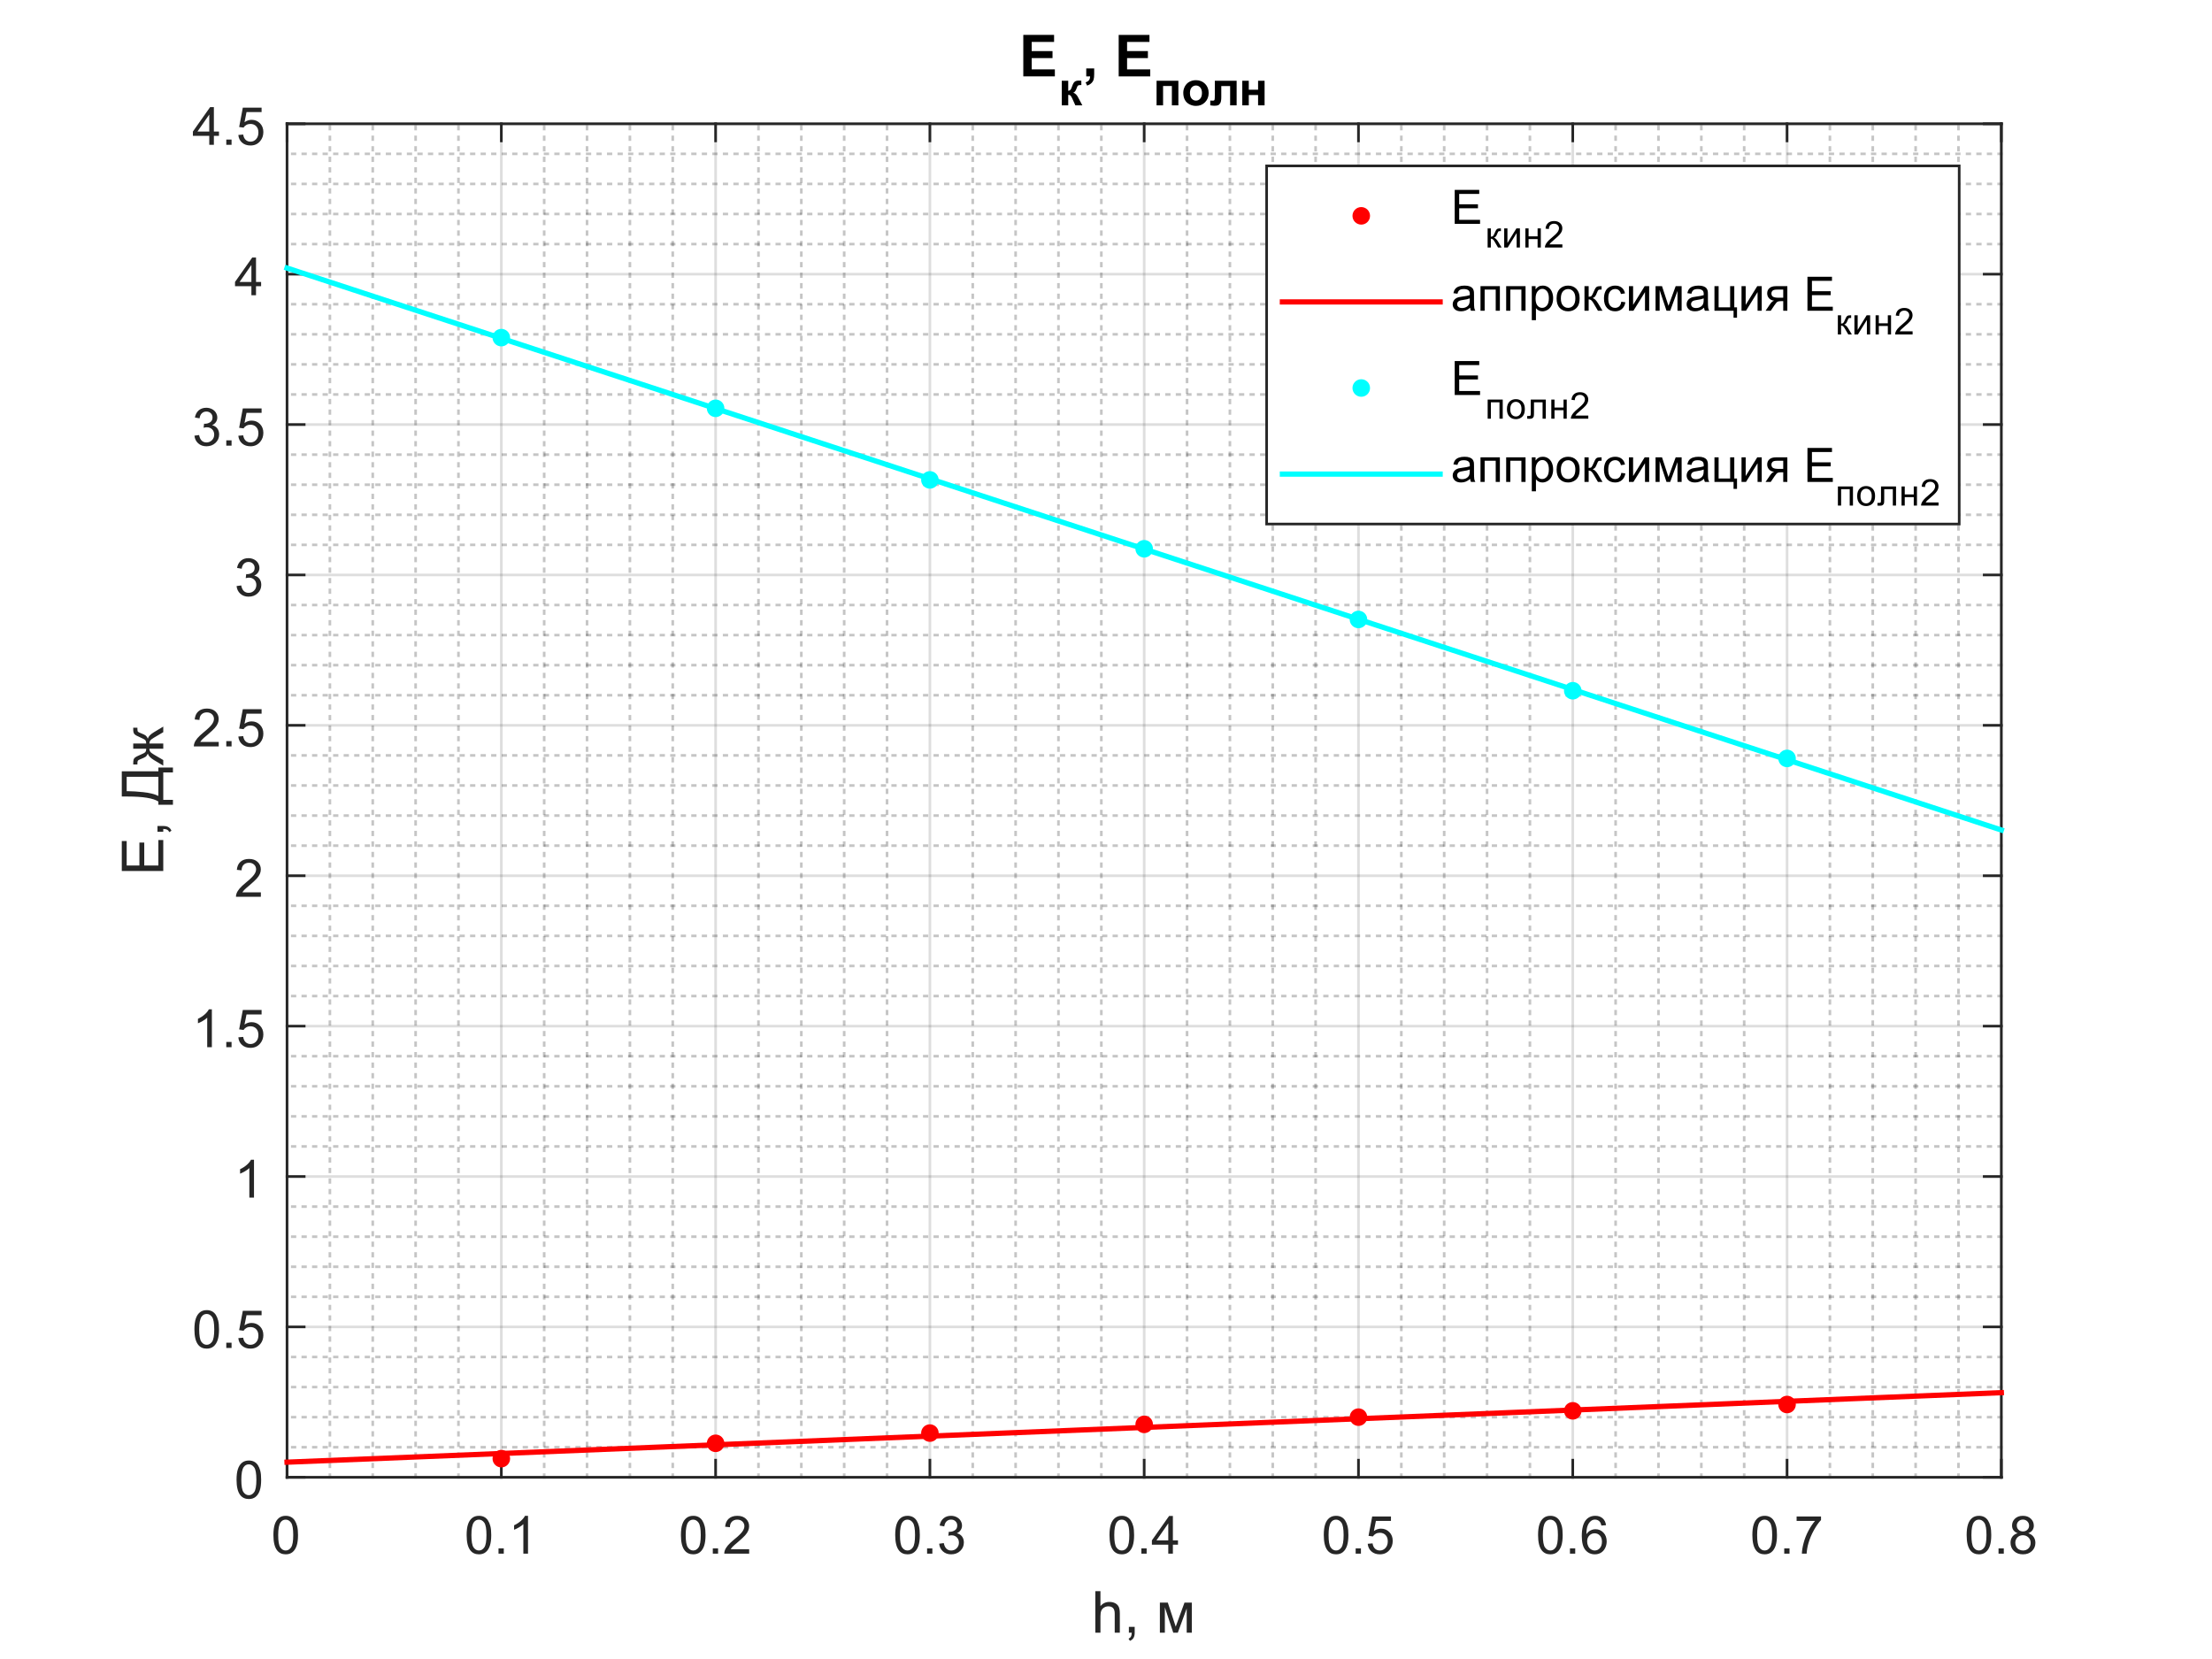 <?xml version="1.0"?>
<!DOCTYPE svg PUBLIC '-//W3C//DTD SVG 1.0//EN'
          'http://www.w3.org/TR/2001/REC-SVG-20010904/DTD/svg10.dtd'>
<svg xmlns:xlink="http://www.w3.org/1999/xlink" style="fill-opacity:1; color-rendering:auto; color-interpolation:auto; text-rendering:auto; stroke:black; stroke-linecap:square; stroke-miterlimit:10; shape-rendering:auto; stroke-opacity:1; fill:black; stroke-dasharray:none; font-weight:normal; stroke-width:1; font-family:'Dialog'; font-style:normal; stroke-linejoin:miter; font-size:12px; stroke-dashoffset:0; image-rendering:auto;" width="840" height="630" xmlns="http://www.w3.org/2000/svg"
><rect width="100%" height="100%" fill="#333333" stroke="none"/><!--Generated by the Batik Graphics2D SVG Generator--><defs id="genericDefs"
  /><g
  ><defs id="defs1"
    ><clipPath clipPathUnits="userSpaceOnUse" id="clipPath1"
      ><path d="M0 0 L840 0 L840 630 L0 630 L0 0 Z"
      /></clipPath
    ></defs
    ><g style="fill:white; stroke:white;"
    ><rect x="0" y="0" width="840" style="clip-path:url(#clipPath1); stroke:none;" height="630"
    /></g
    ><g style="fill:white; text-rendering:optimizeSpeed; color-rendering:optimizeSpeed; image-rendering:optimizeSpeed; shape-rendering:crispEdges; stroke:white; color-interpolation:sRGB;"
    ><rect x="0" width="840" height="630" y="0" style="stroke:none;"
      /><path style="stroke:none;" d="M109 561 L760 561 L760 47 L109 47 Z"
    /></g
    ><g style="stroke-linecap:butt; fill-opacity:0.251; fill:rgb(26,26,26); text-rendering:geometricPrecision; image-rendering:optimizeQuality; color-rendering:optimizeQuality; stroke-linejoin:bevel; stroke-dasharray:1,3; stroke:rgb(26,26,26); color-interpolation:linearRGB; stroke-opacity:0.251; stroke-miterlimit:1;"
    ><line y2="47" style="fill:none;" x1="125.275" x2="125.275" y1="561"
      /><line y2="47" style="fill:none;" x1="141.55" x2="141.55" y1="561"
      /><line y2="47" style="fill:none;" x1="157.825" x2="157.825" y1="561"
      /><line y2="47" style="fill:none;" x1="174.1" x2="174.1" y1="561"
      /><line y2="47" style="fill:none;" x1="206.65" x2="206.65" y1="561"
      /><line y2="47" style="fill:none;" x1="222.925" x2="222.925" y1="561"
      /><line y2="47" style="fill:none;" x1="239.2" x2="239.2" y1="561"
      /><line y2="47" style="fill:none;" x1="255.475" x2="255.475" y1="561"
      /><line y2="47" style="fill:none;" x1="288.025" x2="288.025" y1="561"
      /><line y2="47" style="fill:none;" x1="304.3" x2="304.3" y1="561"
      /><line y2="47" style="fill:none;" x1="320.575" x2="320.575" y1="561"
      /><line y2="47" style="fill:none;" x1="336.85" x2="336.85" y1="561"
      /><line y2="47" style="fill:none;" x1="369.4" x2="369.4" y1="561"
      /><line y2="47" style="fill:none;" x1="385.675" x2="385.675" y1="561"
      /><line y2="47" style="fill:none;" x1="401.95" x2="401.95" y1="561"
      /><line y2="47" style="fill:none;" x1="418.225" x2="418.225" y1="561"
      /><line y2="47" style="fill:none;" x1="450.775" x2="450.775" y1="561"
      /><line y2="47" style="fill:none;" x1="467.05" x2="467.05" y1="561"
      /><line y2="47" style="fill:none;" x1="483.325" x2="483.325" y1="561"
      /><line y2="47" style="fill:none;" x1="499.6" x2="499.6" y1="561"
      /><line y2="47" style="fill:none;" x1="532.15" x2="532.15" y1="561"
      /><line y2="47" style="fill:none;" x1="548.425" x2="548.425" y1="561"
      /><line y2="47" style="fill:none;" x1="564.7" x2="564.7" y1="561"
      /><line y2="47" style="fill:none;" x1="580.975" x2="580.975" y1="561"
      /><line y2="47" style="fill:none;" x1="613.525" x2="613.525" y1="561"
      /><line y2="47" style="fill:none;" x1="629.8" x2="629.8" y1="561"
      /><line y2="47" style="fill:none;" x1="646.075" x2="646.075" y1="561"
      /><line y2="47" style="fill:none;" x1="662.35" x2="662.35" y1="561"
      /><line y2="47" style="fill:none;" x1="694.9" x2="694.9" y1="561"
      /><line y2="47" style="fill:none;" x1="711.175" x2="711.175" y1="561"
      /><line y2="47" style="fill:none;" x1="727.45" x2="727.45" y1="561"
      /><line y2="47" style="fill:none;" x1="743.725" x2="743.725" y1="561"
    /></g
    ><g style="stroke-linecap:butt; fill-opacity:0.149; fill:rgb(38,38,38); text-rendering:geometricPrecision; image-rendering:optimizeQuality; color-rendering:optimizeQuality; stroke-linejoin:round; stroke:rgb(38,38,38); color-interpolation:linearRGB; stroke-opacity:0.149;"
    ><line y2="47" style="fill:none;" x1="109" x2="109" y1="561"
      /><line y2="47" style="fill:none;" x1="190.375" x2="190.375" y1="561"
      /><line y2="47" style="fill:none;" x1="271.75" x2="271.75" y1="561"
      /><line y2="47" style="fill:none;" x1="353.125" x2="353.125" y1="561"
      /><line y2="47" style="fill:none;" x1="434.5" x2="434.5" y1="561"
      /><line y2="47" style="fill:none;" x1="515.875" x2="515.875" y1="561"
      /><line y2="47" style="fill:none;" x1="597.25" x2="597.25" y1="561"
      /><line y2="47" style="fill:none;" x1="678.625" x2="678.625" y1="561"
      /><line y2="47" style="fill:none;" x1="760" x2="760" y1="561"
    /></g
    ><g style="stroke-linecap:butt; fill-opacity:0.251; fill:rgb(26,26,26); text-rendering:geometricPrecision; image-rendering:optimizeQuality; color-rendering:optimizeQuality; stroke-linejoin:bevel; stroke-dasharray:1,3; stroke:rgb(26,26,26); color-interpolation:linearRGB; stroke-opacity:0.251; stroke-miterlimit:1;"
    ><line y2="549.578" style="fill:none;" x1="760" x2="109" y1="549.578"
      /><line y2="538.156" style="fill:none;" x1="760" x2="109" y1="538.156"
      /><line y2="526.733" style="fill:none;" x1="760" x2="109" y1="526.733"
      /><line y2="515.311" style="fill:none;" x1="760" x2="109" y1="515.311"
      /><line y2="492.467" style="fill:none;" x1="760" x2="109" y1="492.467"
      /><line y2="481.044" style="fill:none;" x1="760" x2="109" y1="481.044"
      /><line y2="469.622" style="fill:none;" x1="760" x2="109" y1="469.622"
      /><line y2="458.2" style="fill:none;" x1="760" x2="109" y1="458.2"
      /><line y2="435.356" style="fill:none;" x1="760" x2="109" y1="435.356"
      /><line y2="423.933" style="fill:none;" x1="760" x2="109" y1="423.933"
      /><line y2="412.511" style="fill:none;" x1="760" x2="109" y1="412.511"
      /><line y2="401.089" style="fill:none;" x1="760" x2="109" y1="401.089"
      /><line y2="378.244" style="fill:none;" x1="760" x2="109" y1="378.244"
      /><line y2="366.822" style="fill:none;" x1="760" x2="109" y1="366.822"
      /><line y2="355.4" style="fill:none;" x1="760" x2="109" y1="355.4"
      /><line y2="343.978" style="fill:none;" x1="760" x2="109" y1="343.978"
      /><line y2="321.133" style="fill:none;" x1="760" x2="109" y1="321.133"
      /><line y2="309.711" style="fill:none;" x1="760" x2="109" y1="309.711"
      /><line y2="298.289" style="fill:none;" x1="760" x2="109" y1="298.289"
      /><line y2="286.867" style="fill:none;" x1="760" x2="109" y1="286.867"
      /><line y2="264.022" style="fill:none;" x1="760" x2="109" y1="264.022"
      /><line y2="252.6" style="fill:none;" x1="760" x2="109" y1="252.6"
      /><line y2="241.178" style="fill:none;" x1="760" x2="109" y1="241.178"
      /><line y2="229.756" style="fill:none;" x1="760" x2="109" y1="229.756"
      /><line y2="206.911" style="fill:none;" x1="760" x2="109" y1="206.911"
      /><line y2="195.489" style="fill:none;" x1="760" x2="109" y1="195.489"
      /><line y2="184.067" style="fill:none;" x1="760" x2="109" y1="184.067"
      /><line y2="172.644" style="fill:none;" x1="760" x2="109" y1="172.644"
      /><line y2="149.8" style="fill:none;" x1="760" x2="109" y1="149.8"
      /><line y2="138.378" style="fill:none;" x1="760" x2="109" y1="138.378"
      /><line y2="126.956" style="fill:none;" x1="760" x2="109" y1="126.956"
      /><line y2="115.533" style="fill:none;" x1="760" x2="109" y1="115.533"
      /><line y2="92.689" style="fill:none;" x1="760" x2="109" y1="92.689"
      /><line y2="81.267" style="fill:none;" x1="760" x2="109" y1="81.267"
      /><line y2="69.844" style="fill:none;" x1="760" x2="109" y1="69.844"
      /><line y2="58.422" style="fill:none;" x1="760" x2="109" y1="58.422"
    /></g
    ><g style="stroke-linecap:butt; fill-opacity:0.149; fill:rgb(38,38,38); text-rendering:geometricPrecision; image-rendering:optimizeQuality; color-rendering:optimizeQuality; stroke-linejoin:round; stroke:rgb(38,38,38); color-interpolation:linearRGB; stroke-opacity:0.149;"
    ><line y2="561" style="fill:none;" x1="760" x2="109" y1="561"
      /><line y2="503.889" style="fill:none;" x1="760" x2="109" y1="503.889"
      /><line y2="446.778" style="fill:none;" x1="760" x2="109" y1="446.778"
      /><line y2="389.667" style="fill:none;" x1="760" x2="109" y1="389.667"
      /><line y2="332.555" style="fill:none;" x1="760" x2="109" y1="332.555"
      /><line y2="275.445" style="fill:none;" x1="760" x2="109" y1="275.445"
      /><line y2="218.333" style="fill:none;" x1="760" x2="109" y1="218.333"
      /><line y2="161.222" style="fill:none;" x1="760" x2="109" y1="161.222"
      /><line y2="104.111" style="fill:none;" x1="760" x2="109" y1="104.111"
      /><line y2="47" style="fill:none;" x1="760" x2="109" y1="47"
      /><line x1="109" x2="760" y1="561" style="stroke-linecap:square; fill-opacity:1; fill:none; stroke-opacity:1;" y2="561"
      /><line x1="109" x2="760" y1="47" style="stroke-linecap:square; fill-opacity:1; fill:none; stroke-opacity:1;" y2="47"
      /><line x1="109" x2="109" y1="561" style="stroke-linecap:square; fill-opacity:1; fill:none; stroke-opacity:1;" y2="554.49"
      /><line x1="190.375" x2="190.375" y1="561" style="stroke-linecap:square; fill-opacity:1; fill:none; stroke-opacity:1;" y2="554.49"
      /><line x1="271.75" x2="271.75" y1="561" style="stroke-linecap:square; fill-opacity:1; fill:none; stroke-opacity:1;" y2="554.49"
      /><line x1="353.125" x2="353.125" y1="561" style="stroke-linecap:square; fill-opacity:1; fill:none; stroke-opacity:1;" y2="554.49"
      /><line x1="434.5" x2="434.5" y1="561" style="stroke-linecap:square; fill-opacity:1; fill:none; stroke-opacity:1;" y2="554.49"
      /><line x1="515.875" x2="515.875" y1="561" style="stroke-linecap:square; fill-opacity:1; fill:none; stroke-opacity:1;" y2="554.49"
      /><line x1="597.25" x2="597.25" y1="561" style="stroke-linecap:square; fill-opacity:1; fill:none; stroke-opacity:1;" y2="554.49"
      /><line x1="678.625" x2="678.625" y1="561" style="stroke-linecap:square; fill-opacity:1; fill:none; stroke-opacity:1;" y2="554.49"
      /><line x1="760" x2="760" y1="561" style="stroke-linecap:square; fill-opacity:1; fill:none; stroke-opacity:1;" y2="554.49"
      /><line x1="109" x2="109" y1="47" style="stroke-linecap:square; fill-opacity:1; fill:none; stroke-opacity:1;" y2="53.51"
      /><line x1="190.375" x2="190.375" y1="47" style="stroke-linecap:square; fill-opacity:1; fill:none; stroke-opacity:1;" y2="53.51"
      /><line x1="271.75" x2="271.75" y1="47" style="stroke-linecap:square; fill-opacity:1; fill:none; stroke-opacity:1;" y2="53.51"
      /><line x1="353.125" x2="353.125" y1="47" style="stroke-linecap:square; fill-opacity:1; fill:none; stroke-opacity:1;" y2="53.51"
      /><line x1="434.5" x2="434.5" y1="47" style="stroke-linecap:square; fill-opacity:1; fill:none; stroke-opacity:1;" y2="53.51"
      /><line x1="515.875" x2="515.875" y1="47" style="stroke-linecap:square; fill-opacity:1; fill:none; stroke-opacity:1;" y2="53.51"
      /><line x1="597.25" x2="597.25" y1="47" style="stroke-linecap:square; fill-opacity:1; fill:none; stroke-opacity:1;" y2="53.51"
      /><line x1="678.625" x2="678.625" y1="47" style="stroke-linecap:square; fill-opacity:1; fill:none; stroke-opacity:1;" y2="53.51"
      /><line x1="760" x2="760" y1="47" style="stroke-linecap:square; fill-opacity:1; fill:none; stroke-opacity:1;" y2="53.51"
    /></g
    ><g transform="translate(109,569)" style="font-size:20px; fill:rgb(38,38,38); text-rendering:geometricPrecision; color-rendering:optimizeQuality; image-rendering:optimizeQuality; stroke:rgb(38,38,38); color-interpolation:linearRGB;"
    ><path style="stroke:none;" d="M-5.172 13.938 Q-5.172 11.406 -4.648 9.852 Q-4.125 8.297 -3.094 7.461 Q-2.062 6.625 -0.5 6.625 Q0.656 6.625 1.523 7.086 Q2.391 7.547 2.953 8.422 Q3.516 9.297 3.844 10.555 Q4.172 11.812 4.172 13.938 Q4.172 16.453 3.648 18 Q3.125 19.547 2.102 20.398 Q1.078 21.25 -0.5 21.25 Q-2.578 21.25 -3.75 19.766 Q-5.172 17.969 -5.172 13.938 ZM-3.359 13.938 Q-3.359 17.469 -2.539 18.633 Q-1.719 19.797 -0.5 19.797 Q0.703 19.797 1.531 18.625 Q2.359 17.453 2.359 13.938 Q2.359 10.406 1.531 9.242 Q0.703 8.078 -0.516 8.078 Q-1.734 8.078 -2.453 9.109 Q-3.359 10.406 -3.359 13.938 Z"
    /></g
    ><g transform="translate(190.375,569)" style="font-size:20px; fill:rgb(38,38,38); text-rendering:geometricPrecision; color-rendering:optimizeQuality; image-rendering:optimizeQuality; stroke:rgb(38,38,38); color-interpolation:linearRGB;"
    ><path style="stroke:none;" d="M-13.172 13.938 Q-13.172 11.406 -12.648 9.852 Q-12.125 8.297 -11.094 7.461 Q-10.062 6.625 -8.5 6.625 Q-7.344 6.625 -6.477 7.086 Q-5.609 7.547 -5.047 8.422 Q-4.484 9.297 -4.156 10.555 Q-3.828 11.812 -3.828 13.938 Q-3.828 16.453 -4.352 18 Q-4.875 19.547 -5.898 20.398 Q-6.922 21.25 -8.5 21.25 Q-10.578 21.25 -11.75 19.766 Q-13.172 17.969 -13.172 13.938 ZM-11.359 13.938 Q-11.359 17.469 -10.539 18.633 Q-9.719 19.797 -8.5 19.797 Q-7.297 19.797 -6.469 18.625 Q-5.641 17.453 -5.641 13.938 Q-5.641 10.406 -6.469 9.242 Q-7.297 8.078 -8.516 8.078 Q-9.734 8.078 -10.453 9.109 Q-11.359 10.406 -11.359 13.938 ZM-1.065 21 L-1.065 19 L0.935 19 L0.935 21 L-1.065 21 ZM10.133 21 L8.367 21 L8.367 9.797 Q7.742 10.406 6.711 11.008 Q5.68 11.609 4.852 11.922 L4.852 10.219 Q6.336 9.531 7.438 8.539 Q8.539 7.547 8.992 6.625 L10.133 6.625 L10.133 21 Z"
    /></g
    ><g transform="translate(271.75,569)" style="font-size:20px; fill:rgb(38,38,38); text-rendering:geometricPrecision; color-rendering:optimizeQuality; image-rendering:optimizeQuality; stroke:rgb(38,38,38); color-interpolation:linearRGB;"
    ><path style="stroke:none;" d="M-13.172 13.938 Q-13.172 11.406 -12.648 9.852 Q-12.125 8.297 -11.094 7.461 Q-10.062 6.625 -8.5 6.625 Q-7.344 6.625 -6.477 7.086 Q-5.609 7.547 -5.047 8.422 Q-4.484 9.297 -4.156 10.555 Q-3.828 11.812 -3.828 13.938 Q-3.828 16.453 -4.352 18 Q-4.875 19.547 -5.898 20.398 Q-6.922 21.25 -8.5 21.25 Q-10.578 21.25 -11.75 19.766 Q-13.172 17.969 -13.172 13.938 ZM-11.359 13.938 Q-11.359 17.469 -10.539 18.633 Q-9.719 19.797 -8.5 19.797 Q-7.297 19.797 -6.469 18.625 Q-5.641 17.453 -5.641 13.938 Q-5.641 10.406 -6.469 9.242 Q-7.297 8.078 -8.516 8.078 Q-9.734 8.078 -10.453 9.109 Q-11.359 10.406 -11.359 13.938 ZM-1.065 21 L-1.065 19 L0.935 19 L0.935 21 L-1.065 21 ZM12.742 19.312 L12.742 21 L3.289 21 Q3.273 20.359 3.492 19.781 Q3.852 18.812 4.648 17.875 Q5.445 16.938 6.945 15.703 Q9.289 13.797 10.109 12.68 Q10.93 11.562 10.93 10.562 Q10.93 9.516 10.18 8.797 Q9.43 8.078 8.227 8.078 Q6.961 8.078 6.195 8.844 Q5.43 9.609 5.43 10.953 L3.617 10.766 Q3.805 8.75 5.016 7.688 Q6.227 6.625 8.273 6.625 Q10.32 6.625 11.523 7.766 Q12.727 8.906 12.727 10.594 Q12.727 11.453 12.375 12.289 Q12.023 13.125 11.211 14.039 Q10.398 14.953 8.508 16.562 Q6.914 17.891 6.469 18.359 Q6.023 18.828 5.727 19.312 L12.742 19.312 Z"
    /></g
    ><g transform="translate(353.125,569)" style="font-size:20px; fill:rgb(38,38,38); text-rendering:geometricPrecision; color-rendering:optimizeQuality; image-rendering:optimizeQuality; stroke:rgb(38,38,38); color-interpolation:linearRGB;"
    ><path style="stroke:none;" d="M-13.172 13.938 Q-13.172 11.406 -12.648 9.852 Q-12.125 8.297 -11.094 7.461 Q-10.062 6.625 -8.5 6.625 Q-7.344 6.625 -6.477 7.086 Q-5.609 7.547 -5.047 8.422 Q-4.484 9.297 -4.156 10.555 Q-3.828 11.812 -3.828 13.938 Q-3.828 16.453 -4.352 18 Q-4.875 19.547 -5.898 20.398 Q-6.922 21.25 -8.5 21.25 Q-10.578 21.25 -11.75 19.766 Q-13.172 17.969 -13.172 13.938 ZM-11.359 13.938 Q-11.359 17.469 -10.539 18.633 Q-9.719 19.797 -8.5 19.797 Q-7.297 19.797 -6.469 18.625 Q-5.641 17.453 -5.641 13.938 Q-5.641 10.406 -6.469 9.242 Q-7.297 8.078 -8.516 8.078 Q-9.734 8.078 -10.453 9.109 Q-11.359 10.406 -11.359 13.938 ZM-1.065 21 L-1.065 19 L0.935 19 L0.935 21 L-1.065 21 ZM3.523 17.219 L5.273 16.984 Q5.586 18.484 6.312 19.141 Q7.039 19.797 8.086 19.797 Q9.32 19.797 10.172 18.938 Q11.023 18.078 11.023 16.812 Q11.023 15.594 10.234 14.812 Q9.445 14.031 8.227 14.031 Q7.727 14.031 6.992 14.219 L7.18 12.672 Q7.352 12.703 7.461 12.703 Q8.586 12.703 9.484 12.117 Q10.383 11.531 10.383 10.312 Q10.383 9.344 9.727 8.703 Q9.07 8.062 8.039 8.062 Q7.023 8.062 6.336 8.711 Q5.648 9.359 5.461 10.641 L3.695 10.328 Q4.023 8.562 5.164 7.594 Q6.305 6.625 8.008 6.625 Q9.18 6.625 10.164 7.125 Q11.148 7.625 11.672 8.5 Q12.195 9.375 12.195 10.344 Q12.195 11.266 11.695 12.031 Q11.195 12.797 10.227 13.25 Q11.492 13.531 12.195 14.461 Q12.898 15.391 12.898 16.766 Q12.898 18.641 11.531 19.945 Q10.164 21.25 8.07 21.25 Q6.18 21.25 4.938 20.125 Q3.695 19 3.523 17.219 Z"
    /></g
    ><g transform="translate(434.5,569)" style="font-size:20px; fill:rgb(38,38,38); text-rendering:geometricPrecision; color-rendering:optimizeQuality; image-rendering:optimizeQuality; stroke:rgb(38,38,38); color-interpolation:linearRGB;"
    ><path style="stroke:none;" d="M-13.172 13.938 Q-13.172 11.406 -12.648 9.852 Q-12.125 8.297 -11.094 7.461 Q-10.062 6.625 -8.5 6.625 Q-7.344 6.625 -6.477 7.086 Q-5.609 7.547 -5.047 8.422 Q-4.484 9.297 -4.156 10.555 Q-3.828 11.812 -3.828 13.938 Q-3.828 16.453 -4.352 18 Q-4.875 19.547 -5.898 20.398 Q-6.922 21.25 -8.5 21.25 Q-10.578 21.25 -11.75 19.766 Q-13.172 17.969 -13.172 13.938 ZM-11.359 13.938 Q-11.359 17.469 -10.539 18.633 Q-9.719 19.797 -8.5 19.797 Q-7.297 19.797 -6.469 18.625 Q-5.641 17.453 -5.641 13.938 Q-5.641 10.406 -6.469 9.242 Q-7.297 8.078 -8.516 8.078 Q-9.734 8.078 -10.453 9.109 Q-11.359 10.406 -11.359 13.938 ZM-1.065 21 L-1.065 19 L0.935 19 L0.935 21 L-1.065 21 ZM9.148 21 L9.148 17.578 L2.93 17.578 L2.93 15.953 L9.461 6.688 L10.898 6.688 L10.898 15.953 L12.836 15.953 L12.836 17.578 L10.898 17.578 L10.898 21 L9.148 21 ZM9.148 15.953 L9.148 9.5 L4.664 15.953 L9.148 15.953 Z"
    /></g
    ><g transform="translate(515.875,569)" style="font-size:20px; fill:rgb(38,38,38); text-rendering:geometricPrecision; color-rendering:optimizeQuality; image-rendering:optimizeQuality; stroke:rgb(38,38,38); color-interpolation:linearRGB;"
    ><path style="stroke:none;" d="M-13.172 13.938 Q-13.172 11.406 -12.648 9.852 Q-12.125 8.297 -11.094 7.461 Q-10.062 6.625 -8.5 6.625 Q-7.344 6.625 -6.477 7.086 Q-5.609 7.547 -5.047 8.422 Q-4.484 9.297 -4.156 10.555 Q-3.828 11.812 -3.828 13.938 Q-3.828 16.453 -4.352 18 Q-4.875 19.547 -5.898 20.398 Q-6.922 21.25 -8.5 21.25 Q-10.578 21.25 -11.75 19.766 Q-13.172 17.969 -13.172 13.938 ZM-11.359 13.938 Q-11.359 17.469 -10.539 18.633 Q-9.719 19.797 -8.5 19.797 Q-7.297 19.797 -6.469 18.625 Q-5.641 17.453 -5.641 13.938 Q-5.641 10.406 -6.469 9.242 Q-7.297 8.078 -8.516 8.078 Q-9.734 8.078 -10.453 9.109 Q-11.359 10.406 -11.359 13.938 ZM-1.065 21 L-1.065 19 L0.935 19 L0.935 21 L-1.065 21 ZM3.508 17.25 L5.352 17.094 Q5.555 18.438 6.305 19.117 Q7.055 19.797 8.117 19.797 Q9.383 19.797 10.258 18.844 Q11.133 17.891 11.133 16.297 Q11.133 14.797 10.289 13.93 Q9.445 13.062 8.086 13.062 Q7.227 13.062 6.547 13.445 Q5.867 13.828 5.477 14.453 L3.82 14.234 L5.211 6.875 L12.336 6.875 L12.336 8.562 L6.617 8.562 L5.852 12.406 Q7.133 11.5 8.555 11.5 Q10.43 11.5 11.719 12.805 Q13.008 14.109 13.008 16.141 Q13.008 18.094 11.867 19.5 Q10.492 21.25 8.117 21.25 Q6.164 21.25 4.922 20.156 Q3.68 19.062 3.508 17.25 Z"
    /></g
    ><g transform="translate(597.25,569)" style="font-size:20px; fill:rgb(38,38,38); text-rendering:geometricPrecision; color-rendering:optimizeQuality; image-rendering:optimizeQuality; stroke:rgb(38,38,38); color-interpolation:linearRGB;"
    ><path style="stroke:none;" d="M-13.172 13.938 Q-13.172 11.406 -12.648 9.852 Q-12.125 8.297 -11.094 7.461 Q-10.062 6.625 -8.5 6.625 Q-7.344 6.625 -6.477 7.086 Q-5.609 7.547 -5.047 8.422 Q-4.484 9.297 -4.156 10.555 Q-3.828 11.812 -3.828 13.938 Q-3.828 16.453 -4.352 18 Q-4.875 19.547 -5.898 20.398 Q-6.922 21.25 -8.5 21.25 Q-10.578 21.25 -11.75 19.766 Q-13.172 17.969 -13.172 13.938 ZM-11.359 13.938 Q-11.359 17.469 -10.539 18.633 Q-9.719 19.797 -8.5 19.797 Q-7.297 19.797 -6.469 18.625 Q-5.641 17.453 -5.641 13.938 Q-5.641 10.406 -6.469 9.242 Q-7.297 8.078 -8.516 8.078 Q-9.734 8.078 -10.453 9.109 Q-11.359 10.406 -11.359 13.938 ZM-1.065 21 L-1.065 19 L0.935 19 L0.935 21 L-1.065 21 ZM12.633 10.188 L10.883 10.328 Q10.648 9.297 10.227 8.828 Q9.508 8.062 8.461 8.062 Q7.617 8.062 6.992 8.531 Q6.164 9.141 5.68 10.305 Q5.195 11.469 5.18 13.609 Q5.82 12.656 6.734 12.188 Q7.648 11.719 8.664 11.719 Q10.414 11.719 11.648 13.008 Q12.883 14.297 12.883 16.344 Q12.883 17.703 12.305 18.859 Q11.727 20.016 10.711 20.633 Q9.695 21.25 8.398 21.25 Q6.211 21.25 4.82 19.633 Q3.43 18.016 3.43 14.297 Q3.43 10.156 4.961 8.266 Q6.305 6.625 8.57 6.625 Q10.258 6.625 11.336 7.57 Q12.414 8.516 12.633 10.188 ZM5.461 16.359 Q5.461 17.266 5.844 18.094 Q6.227 18.922 6.922 19.359 Q7.617 19.797 8.367 19.797 Q9.492 19.797 10.289 18.898 Q11.086 18 11.086 16.453 Q11.086 14.969 10.297 14.117 Q9.508 13.266 8.305 13.266 Q7.117 13.266 6.289 14.117 Q5.461 14.969 5.461 16.359 Z"
    /></g
    ><g transform="translate(678.625,569)" style="font-size:20px; fill:rgb(38,38,38); text-rendering:geometricPrecision; color-rendering:optimizeQuality; image-rendering:optimizeQuality; stroke:rgb(38,38,38); color-interpolation:linearRGB;"
    ><path style="stroke:none;" d="M-13.172 13.938 Q-13.172 11.406 -12.648 9.852 Q-12.125 8.297 -11.094 7.461 Q-10.062 6.625 -8.5 6.625 Q-7.344 6.625 -6.477 7.086 Q-5.609 7.547 -5.047 8.422 Q-4.484 9.297 -4.156 10.555 Q-3.828 11.812 -3.828 13.938 Q-3.828 16.453 -4.352 18 Q-4.875 19.547 -5.898 20.398 Q-6.922 21.25 -8.5 21.25 Q-10.578 21.25 -11.75 19.766 Q-13.172 17.969 -13.172 13.938 ZM-11.359 13.938 Q-11.359 17.469 -10.539 18.633 Q-9.719 19.797 -8.5 19.797 Q-7.297 19.797 -6.469 18.625 Q-5.641 17.453 -5.641 13.938 Q-5.641 10.406 -6.469 9.242 Q-7.297 8.078 -8.516 8.078 Q-9.734 8.078 -10.453 9.109 Q-11.359 10.406 -11.359 13.938 ZM-1.065 21 L-1.065 19 L0.935 19 L0.935 21 L-1.065 21 ZM3.633 8.562 L3.633 6.875 L12.898 6.875 L12.898 8.234 Q11.523 9.688 10.18 12.102 Q8.836 14.516 8.117 17.062 Q7.586 18.859 7.43 21 L5.633 21 Q5.664 19.312 6.297 16.922 Q6.93 14.531 8.117 12.305 Q9.305 10.078 10.633 8.562 L3.633 8.562 Z"
    /></g
    ><g transform="translate(760,569)" style="font-size:20px; fill:rgb(38,38,38); text-rendering:geometricPrecision; color-rendering:optimizeQuality; image-rendering:optimizeQuality; stroke:rgb(38,38,38); color-interpolation:linearRGB;"
    ><path style="stroke:none;" d="M-13.172 13.938 Q-13.172 11.406 -12.648 9.852 Q-12.125 8.297 -11.094 7.461 Q-10.062 6.625 -8.5 6.625 Q-7.344 6.625 -6.477 7.086 Q-5.609 7.547 -5.047 8.422 Q-4.484 9.297 -4.156 10.555 Q-3.828 11.812 -3.828 13.938 Q-3.828 16.453 -4.352 18 Q-4.875 19.547 -5.898 20.398 Q-6.922 21.25 -8.5 21.25 Q-10.578 21.25 -11.75 19.766 Q-13.172 17.969 -13.172 13.938 ZM-11.359 13.938 Q-11.359 17.469 -10.539 18.633 Q-9.719 19.797 -8.5 19.797 Q-7.297 19.797 -6.469 18.625 Q-5.641 17.453 -5.641 13.938 Q-5.641 10.406 -6.469 9.242 Q-7.297 8.078 -8.516 8.078 Q-9.734 8.078 -10.453 9.109 Q-11.359 10.406 -11.359 13.938 ZM-1.065 21 L-1.065 19 L0.935 19 L0.935 21 L-1.065 21 ZM6.211 13.234 Q5.117 12.828 4.594 12.086 Q4.07 11.344 4.07 10.312 Q4.07 8.75 5.195 7.688 Q6.32 6.625 8.18 6.625 Q10.055 6.625 11.195 7.711 Q12.336 8.797 12.336 10.359 Q12.336 11.359 11.812 12.094 Q11.289 12.828 10.227 13.234 Q11.555 13.672 12.242 14.625 Q12.93 15.578 12.93 16.906 Q12.93 18.75 11.625 20 Q10.32 21.25 8.211 21.25 Q6.086 21.25 4.789 19.992 Q3.492 18.734 3.492 16.859 Q3.492 15.469 4.203 14.523 Q4.914 13.578 6.211 13.234 ZM5.867 10.25 Q5.867 11.266 6.523 11.914 Q7.18 12.562 8.211 12.562 Q9.227 12.562 9.883 11.922 Q10.539 11.281 10.539 10.359 Q10.539 9.391 9.867 8.727 Q9.195 8.062 8.195 8.062 Q7.195 8.062 6.531 8.711 Q5.867 9.359 5.867 10.25 ZM5.305 16.875 Q5.305 17.625 5.656 18.328 Q6.008 19.031 6.711 19.414 Q7.414 19.797 8.227 19.797 Q9.492 19.797 10.312 18.984 Q11.133 18.172 11.133 16.922 Q11.133 15.656 10.289 14.828 Q9.445 14 8.164 14 Q6.93 14 6.117 14.82 Q5.305 15.641 5.305 16.875 Z"
    /></g
    ><g transform="translate(434.5,597)" style="font-size:22px; fill:rgb(38,38,38); text-rendering:geometricPrecision; color-rendering:optimizeQuality; image-rendering:optimizeQuality; stroke:rgb(38,38,38); color-interpolation:linearRGB;"
    ><path style="stroke:none;" d="M-18.547 23 L-18.547 7.25 L-16.609 7.25 L-16.609 12.906 Q-15.266 11.328 -13.203 11.328 Q-11.938 11.328 -11 11.828 Q-10.062 12.328 -9.656 13.211 Q-9.25 14.094 -9.25 15.766 L-9.25 23 L-11.188 23 L-11.188 15.766 Q-11.188 14.312 -11.82 13.656 Q-12.453 13 -13.594 13 Q-14.453 13 -15.211 13.445 Q-15.969 13.891 -16.289 14.656 Q-16.609 15.422 -16.609 16.766 L-16.609 23 L-18.547 23 ZM-5.811 23 L-5.811 20.797 L-3.608 20.797 L-3.608 23 Q-3.608 24.219 -4.038 24.961 Q-4.468 25.703 -5.405 26.109 L-5.936 25.281 Q-5.327 25.016 -5.038 24.5 Q-4.749 23.984 -4.718 23 L-5.811 23 ZM5.96 11.594 L8.976 11.594 L11.976 20.719 L15.304 11.594 L18.085 11.594 L18.085 23 L16.148 23 L16.148 13.812 L12.773 23 L11.038 23 L7.851 13.375 L7.851 23 L5.96 23 L5.96 11.594 Z"
    /></g
    ><g style="fill:rgb(38,38,38); text-rendering:geometricPrecision; color-rendering:optimizeQuality; image-rendering:optimizeQuality; stroke-linejoin:round; stroke:rgb(38,38,38); color-interpolation:linearRGB;"
    ><line y2="47" style="fill:none;" x1="109" x2="109" y1="561"
      /><line y2="47" style="fill:none;" x1="760" x2="760" y1="561"
      /><line y2="561" style="fill:none;" x1="109" x2="115.51" y1="561"
      /><line y2="503.889" style="fill:none;" x1="109" x2="115.51" y1="503.889"
      /><line y2="446.778" style="fill:none;" x1="109" x2="115.51" y1="446.778"
      /><line y2="389.667" style="fill:none;" x1="109" x2="115.51" y1="389.667"
      /><line y2="332.555" style="fill:none;" x1="109" x2="115.51" y1="332.555"
      /><line y2="275.445" style="fill:none;" x1="109" x2="115.51" y1="275.445"
      /><line y2="218.333" style="fill:none;" x1="109" x2="115.51" y1="218.333"
      /><line y2="161.222" style="fill:none;" x1="109" x2="115.51" y1="161.222"
      /><line y2="104.111" style="fill:none;" x1="109" x2="115.51" y1="104.111"
      /><line y2="47" style="fill:none;" x1="109" x2="115.51" y1="47"
      /><line y2="561" style="fill:none;" x1="760" x2="753.49" y1="561"
      /><line y2="503.889" style="fill:none;" x1="760" x2="753.49" y1="503.889"
      /><line y2="446.778" style="fill:none;" x1="760" x2="753.49" y1="446.778"
      /><line y2="389.667" style="fill:none;" x1="760" x2="753.49" y1="389.667"
      /><line y2="332.555" style="fill:none;" x1="760" x2="753.49" y1="332.555"
      /><line y2="275.445" style="fill:none;" x1="760" x2="753.49" y1="275.445"
      /><line y2="218.333" style="fill:none;" x1="760" x2="753.49" y1="218.333"
      /><line y2="161.222" style="fill:none;" x1="760" x2="753.49" y1="161.222"
      /><line y2="104.111" style="fill:none;" x1="760" x2="753.49" y1="104.111"
      /><line y2="47" style="fill:none;" x1="760" x2="753.49" y1="47"
    /></g
    ><g transform="translate(101,561)" style="font-size:20px; fill:rgb(38,38,38); text-rendering:geometricPrecision; color-rendering:optimizeQuality; image-rendering:optimizeQuality; stroke:rgb(38,38,38); color-interpolation:linearRGB;"
    ><path style="stroke:none;" d="M-11.172 0.938 Q-11.172 -1.594 -10.648 -3.148 Q-10.125 -4.703 -9.094 -5.539 Q-8.062 -6.375 -6.5 -6.375 Q-5.344 -6.375 -4.477 -5.914 Q-3.609 -5.453 -3.047 -4.578 Q-2.484 -3.703 -2.156 -2.445 Q-1.828 -1.188 -1.828 0.938 Q-1.828 3.453 -2.352 5 Q-2.875 6.547 -3.898 7.398 Q-4.922 8.25 -6.5 8.25 Q-8.578 8.25 -9.75 6.766 Q-11.172 4.969 -11.172 0.938 ZM-9.359 0.938 Q-9.359 4.469 -8.539 5.633 Q-7.719 6.797 -6.5 6.797 Q-5.297 6.797 -4.469 5.625 Q-3.641 4.453 -3.641 0.938 Q-3.641 -2.594 -4.469 -3.758 Q-5.297 -4.922 -6.516 -4.922 Q-7.734 -4.922 -8.453 -3.891 Q-9.359 -2.594 -9.359 0.938 Z"
    /></g
    ><g transform="translate(101,503.889)" style="font-size:20px; fill:rgb(38,38,38); text-rendering:geometricPrecision; color-rendering:optimizeQuality; image-rendering:optimizeQuality; stroke:rgb(38,38,38); color-interpolation:linearRGB;"
    ><path style="stroke:none;" d="M-27.172 0.938 Q-27.172 -1.594 -26.648 -3.148 Q-26.125 -4.703 -25.094 -5.539 Q-24.062 -6.375 -22.5 -6.375 Q-21.344 -6.375 -20.477 -5.914 Q-19.609 -5.453 -19.047 -4.578 Q-18.484 -3.703 -18.156 -2.445 Q-17.828 -1.188 -17.828 0.938 Q-17.828 3.453 -18.352 5 Q-18.875 6.547 -19.898 7.398 Q-20.922 8.25 -22.5 8.25 Q-24.578 8.25 -25.75 6.766 Q-27.172 4.969 -27.172 0.938 ZM-25.359 0.938 Q-25.359 4.469 -24.539 5.633 Q-23.719 6.797 -22.5 6.797 Q-21.297 6.797 -20.469 5.625 Q-19.641 4.453 -19.641 0.938 Q-19.641 -2.594 -20.469 -3.758 Q-21.297 -4.922 -22.516 -4.922 Q-23.734 -4.922 -24.453 -3.891 Q-25.359 -2.594 -25.359 0.938 ZM-15.065 8 L-15.065 6 L-13.065 6 L-13.065 8 L-15.065 8 ZM-10.492 4.25 L-8.648 4.094 Q-8.445 5.438 -7.695 6.117 Q-6.945 6.797 -5.883 6.797 Q-4.617 6.797 -3.742 5.844 Q-2.867 4.891 -2.867 3.297 Q-2.867 1.797 -3.711 0.93 Q-4.555 0.062 -5.914 0.062 Q-6.773 0.062 -7.453 0.445 Q-8.133 0.828 -8.523 1.453 L-10.18 1.234 L-8.789 -6.125 L-1.664 -6.125 L-1.664 -4.438 L-7.383 -4.438 L-8.148 -0.594 Q-6.867 -1.5 -5.445 -1.5 Q-3.57 -1.5 -2.281 -0.195 Q-0.992 1.109 -0.992 3.141 Q-0.992 5.094 -2.133 6.5 Q-3.508 8.25 -5.883 8.25 Q-7.836 8.25 -9.078 7.156 Q-10.32 6.062 -10.492 4.25 Z"
    /></g
    ><g transform="translate(101,446.778)" style="font-size:20px; fill:rgb(38,38,38); text-rendering:geometricPrecision; color-rendering:optimizeQuality; image-rendering:optimizeQuality; stroke:rgb(38,38,38); color-interpolation:linearRGB;"
    ><path style="stroke:none;" d="M-4.547 8 L-6.312 8 L-6.312 -3.203 Q-6.938 -2.594 -7.969 -1.992 Q-9 -1.391 -9.828 -1.078 L-9.828 -2.781 Q-8.344 -3.469 -7.242 -4.461 Q-6.141 -5.453 -5.688 -6.375 L-4.547 -6.375 L-4.547 8 Z"
    /></g
    ><g transform="translate(101,389.667)" style="font-size:20px; fill:rgb(38,38,38); text-rendering:geometricPrecision; color-rendering:optimizeQuality; image-rendering:optimizeQuality; stroke:rgb(38,38,38); color-interpolation:linearRGB;"
    ><path style="stroke:none;" d="M-20.547 8 L-22.312 8 L-22.312 -3.203 Q-22.938 -2.594 -23.969 -1.992 Q-25 -1.391 -25.828 -1.078 L-25.828 -2.781 Q-24.344 -3.469 -23.242 -4.461 Q-22.141 -5.453 -21.688 -6.375 L-20.547 -6.375 L-20.547 8 ZM-15.065 8 L-15.065 6 L-13.065 6 L-13.065 8 L-15.065 8 ZM-10.492 4.25 L-8.648 4.094 Q-8.445 5.438 -7.695 6.117 Q-6.945 6.797 -5.883 6.797 Q-4.617 6.797 -3.742 5.844 Q-2.867 4.891 -2.867 3.297 Q-2.867 1.797 -3.711 0.93 Q-4.555 0.062 -5.914 0.062 Q-6.773 0.062 -7.453 0.445 Q-8.133 0.828 -8.523 1.453 L-10.18 1.234 L-8.789 -6.125 L-1.664 -6.125 L-1.664 -4.438 L-7.383 -4.438 L-8.148 -0.594 Q-6.867 -1.5 -5.445 -1.5 Q-3.57 -1.5 -2.281 -0.195 Q-0.992 1.109 -0.992 3.141 Q-0.992 5.094 -2.133 6.5 Q-3.508 8.25 -5.883 8.25 Q-7.836 8.25 -9.078 7.156 Q-10.32 6.062 -10.492 4.25 Z"
    /></g
    ><g transform="translate(101,332.555)" style="font-size:20px; fill:rgb(38,38,38); text-rendering:geometricPrecision; color-rendering:optimizeQuality; image-rendering:optimizeQuality; stroke:rgb(38,38,38); color-interpolation:linearRGB;"
    ><path style="stroke:none;" d="M-1.938 6.312 L-1.938 8 L-11.391 8 Q-11.406 7.359 -11.188 6.781 Q-10.828 5.812 -10.031 4.875 Q-9.234 3.938 -7.734 2.703 Q-5.391 0.797 -4.57 -0.32 Q-3.75 -1.438 -3.75 -2.438 Q-3.75 -3.484 -4.5 -4.203 Q-5.25 -4.922 -6.453 -4.922 Q-7.719 -4.922 -8.484 -4.156 Q-9.25 -3.391 -9.25 -2.047 L-11.062 -2.234 Q-10.875 -4.25 -9.664 -5.312 Q-8.453 -6.375 -6.406 -6.375 Q-4.359 -6.375 -3.156 -5.234 Q-1.953 -4.094 -1.953 -2.406 Q-1.953 -1.547 -2.305 -0.711 Q-2.656 0.125 -3.469 1.039 Q-4.281 1.953 -6.172 3.562 Q-7.766 4.891 -8.211 5.359 Q-8.656 5.828 -8.953 6.312 L-1.938 6.312 Z"
    /></g
    ><g transform="translate(101,275.445)" style="font-size:20px; fill:rgb(38,38,38); text-rendering:geometricPrecision; color-rendering:optimizeQuality; image-rendering:optimizeQuality; stroke:rgb(38,38,38); color-interpolation:linearRGB;"
    ><path style="stroke:none;" d="M-17.938 6.312 L-17.938 8 L-27.391 8 Q-27.406 7.359 -27.188 6.781 Q-26.828 5.812 -26.031 4.875 Q-25.234 3.938 -23.734 2.703 Q-21.391 0.797 -20.57 -0.32 Q-19.75 -1.438 -19.75 -2.438 Q-19.75 -3.484 -20.5 -4.203 Q-21.25 -4.922 -22.453 -4.922 Q-23.719 -4.922 -24.484 -4.156 Q-25.25 -3.391 -25.25 -2.047 L-27.062 -2.234 Q-26.875 -4.25 -25.664 -5.312 Q-24.453 -6.375 -22.406 -6.375 Q-20.359 -6.375 -19.156 -5.234 Q-17.953 -4.094 -17.953 -2.406 Q-17.953 -1.547 -18.305 -0.711 Q-18.656 0.125 -19.469 1.039 Q-20.281 1.953 -22.172 3.562 Q-23.766 4.891 -24.211 5.359 Q-24.656 5.828 -24.953 6.312 L-17.938 6.312 ZM-15.065 8 L-15.065 6 L-13.065 6 L-13.065 8 L-15.065 8 ZM-10.492 4.25 L-8.648 4.094 Q-8.445 5.438 -7.695 6.117 Q-6.945 6.797 -5.883 6.797 Q-4.617 6.797 -3.742 5.844 Q-2.867 4.891 -2.867 3.297 Q-2.867 1.797 -3.711 0.93 Q-4.555 0.062 -5.914 0.062 Q-6.773 0.062 -7.453 0.445 Q-8.133 0.828 -8.523 1.453 L-10.18 1.234 L-8.789 -6.125 L-1.664 -6.125 L-1.664 -4.438 L-7.383 -4.438 L-8.148 -0.594 Q-6.867 -1.5 -5.445 -1.5 Q-3.57 -1.5 -2.281 -0.195 Q-0.992 1.109 -0.992 3.141 Q-0.992 5.094 -2.133 6.5 Q-3.508 8.25 -5.883 8.25 Q-7.836 8.25 -9.078 7.156 Q-10.32 6.062 -10.492 4.25 Z"
    /></g
    ><g transform="translate(101,218.333)" style="font-size:20px; fill:rgb(38,38,38); text-rendering:geometricPrecision; color-rendering:optimizeQuality; image-rendering:optimizeQuality; stroke:rgb(38,38,38); color-interpolation:linearRGB;"
    ><path style="stroke:none;" d="M-11.156 4.219 L-9.406 3.984 Q-9.094 5.484 -8.367 6.141 Q-7.641 6.797 -6.594 6.797 Q-5.359 6.797 -4.508 5.938 Q-3.656 5.078 -3.656 3.812 Q-3.656 2.594 -4.445 1.812 Q-5.234 1.031 -6.453 1.031 Q-6.953 1.031 -7.688 1.219 L-7.5 -0.328 Q-7.328 -0.297 -7.219 -0.297 Q-6.094 -0.297 -5.195 -0.883 Q-4.297 -1.469 -4.297 -2.688 Q-4.297 -3.656 -4.953 -4.297 Q-5.609 -4.938 -6.641 -4.938 Q-7.656 -4.938 -8.344 -4.289 Q-9.031 -3.641 -9.219 -2.359 L-10.984 -2.672 Q-10.656 -4.438 -9.516 -5.406 Q-8.375 -6.375 -6.672 -6.375 Q-5.5 -6.375 -4.516 -5.875 Q-3.531 -5.375 -3.008 -4.5 Q-2.484 -3.625 -2.484 -2.656 Q-2.484 -1.734 -2.984 -0.969 Q-3.484 -0.203 -4.453 0.25 Q-3.188 0.531 -2.484 1.461 Q-1.781 2.391 -1.781 3.766 Q-1.781 5.641 -3.148 6.945 Q-4.516 8.25 -6.609 8.25 Q-8.5 8.25 -9.742 7.125 Q-10.984 6 -11.156 4.219 Z"
    /></g
    ><g transform="translate(101,161.222)" style="font-size:20px; fill:rgb(38,38,38); text-rendering:geometricPrecision; color-rendering:optimizeQuality; image-rendering:optimizeQuality; stroke:rgb(38,38,38); color-interpolation:linearRGB;"
    ><path style="stroke:none;" d="M-27.156 4.219 L-25.406 3.984 Q-25.094 5.484 -24.367 6.141 Q-23.641 6.797 -22.594 6.797 Q-21.359 6.797 -20.508 5.938 Q-19.656 5.078 -19.656 3.812 Q-19.656 2.594 -20.445 1.812 Q-21.234 1.031 -22.453 1.031 Q-22.953 1.031 -23.688 1.219 L-23.5 -0.328 Q-23.328 -0.297 -23.219 -0.297 Q-22.094 -0.297 -21.195 -0.883 Q-20.297 -1.469 -20.297 -2.688 Q-20.297 -3.656 -20.953 -4.297 Q-21.609 -4.938 -22.641 -4.938 Q-23.656 -4.938 -24.344 -4.289 Q-25.031 -3.641 -25.219 -2.359 L-26.984 -2.672 Q-26.656 -4.438 -25.516 -5.406 Q-24.375 -6.375 -22.672 -6.375 Q-21.5 -6.375 -20.516 -5.875 Q-19.531 -5.375 -19.008 -4.5 Q-18.484 -3.625 -18.484 -2.656 Q-18.484 -1.734 -18.984 -0.969 Q-19.484 -0.203 -20.453 0.25 Q-19.188 0.531 -18.484 1.461 Q-17.781 2.391 -17.781 3.766 Q-17.781 5.641 -19.148 6.945 Q-20.516 8.25 -22.609 8.25 Q-24.5 8.25 -25.742 7.125 Q-26.984 6 -27.156 4.219 ZM-15.065 8 L-15.065 6 L-13.065 6 L-13.065 8 L-15.065 8 ZM-10.492 4.25 L-8.648 4.094 Q-8.445 5.438 -7.695 6.117 Q-6.945 6.797 -5.883 6.797 Q-4.617 6.797 -3.742 5.844 Q-2.867 4.891 -2.867 3.297 Q-2.867 1.797 -3.711 0.93 Q-4.555 0.062 -5.914 0.062 Q-6.773 0.062 -7.453 0.445 Q-8.133 0.828 -8.523 1.453 L-10.18 1.234 L-8.789 -6.125 L-1.664 -6.125 L-1.664 -4.438 L-7.383 -4.438 L-8.148 -0.594 Q-6.867 -1.5 -5.445 -1.5 Q-3.57 -1.5 -2.281 -0.195 Q-0.992 1.109 -0.992 3.141 Q-0.992 5.094 -2.133 6.5 Q-3.508 8.25 -5.883 8.25 Q-7.836 8.25 -9.078 7.156 Q-10.32 6.062 -10.492 4.25 Z"
    /></g
    ><g transform="translate(101,104.111)" style="font-size:20px; fill:rgb(38,38,38); text-rendering:geometricPrecision; color-rendering:optimizeQuality; image-rendering:optimizeQuality; stroke:rgb(38,38,38); color-interpolation:linearRGB;"
    ><path style="stroke:none;" d="M-5.531 8 L-5.531 4.578 L-11.75 4.578 L-11.75 2.953 L-5.219 -6.312 L-3.781 -6.312 L-3.781 2.953 L-1.844 2.953 L-1.844 4.578 L-3.781 4.578 L-3.781 8 L-5.531 8 ZM-5.531 2.953 L-5.531 -3.5 L-10.016 2.953 L-5.531 2.953 Z"
    /></g
    ><g transform="translate(101,47)" style="font-size:20px; fill:rgb(38,38,38); text-rendering:geometricPrecision; color-rendering:optimizeQuality; image-rendering:optimizeQuality; stroke:rgb(38,38,38); color-interpolation:linearRGB;"
    ><path style="stroke:none;" d="M-21.531 8 L-21.531 4.578 L-27.75 4.578 L-27.75 2.953 L-21.219 -6.312 L-19.781 -6.312 L-19.781 2.953 L-17.844 2.953 L-17.844 4.578 L-19.781 4.578 L-19.781 8 L-21.531 8 ZM-21.531 2.953 L-21.531 -3.5 L-26.016 2.953 L-21.531 2.953 ZM-15.065 8 L-15.065 6 L-13.065 6 L-13.065 8 L-15.065 8 ZM-10.492 4.25 L-8.648 4.094 Q-8.445 5.438 -7.695 6.117 Q-6.945 6.797 -5.883 6.797 Q-4.617 6.797 -3.742 5.844 Q-2.867 4.891 -2.867 3.297 Q-2.867 1.797 -3.711 0.93 Q-4.555 0.062 -5.914 0.062 Q-6.773 0.062 -7.453 0.445 Q-8.133 0.828 -8.523 1.453 L-10.18 1.234 L-8.789 -6.125 L-1.664 -6.125 L-1.664 -4.438 L-7.383 -4.438 L-8.148 -0.594 Q-6.867 -1.5 -5.445 -1.5 Q-3.57 -1.5 -2.281 -0.195 Q-0.992 1.109 -0.992 3.141 Q-0.992 5.094 -2.133 6.5 Q-3.508 8.25 -5.883 8.25 Q-7.836 8.25 -9.078 7.156 Q-10.32 6.062 -10.492 4.25 Z"
    /></g
    ><g transform="translate(67,304) rotate(-90)" style="font-size:22px; fill:rgb(38,38,38); text-rendering:geometricPrecision; color-rendering:optimizeQuality; image-rendering:optimizeQuality; stroke:rgb(38,38,38); color-interpolation:linearRGB;"
    ><path style="stroke:none;" d="M-26.766 -5 L-26.766 -20.75 L-15.375 -20.75 L-15.375 -18.891 L-24.672 -18.891 L-24.672 -14.062 L-15.969 -14.062 L-15.969 -12.219 L-24.672 -12.219 L-24.672 -6.859 L-15 -6.859 L-15 -5 L-26.766 -5 ZM-11.873 -5 L-11.873 -7.203 L-9.67 -7.203 L-9.67 -5 Q-9.67 -3.781 -10.1 -3.039 Q-10.529 -2.297 -11.467 -1.891 L-11.998 -2.719 Q-11.389 -2.984 -11.1 -3.5 Q-10.81 -4.016 -10.779 -5 L-11.873 -5 ZM1.523 -20.75 L11.102 -20.75 L11.102 -6.859 L12.523 -6.859 L12.523 -1.328 L10.664 -1.328 L10.664 -5 L0.258 -5 L0.258 -1.328 L-1.602 -1.328 L-1.602 -6.859 L-0.383 -6.859 Q1.523 -9.734 1.523 -18.453 L1.523 -20.75 ZM9.023 -18.891 L3.539 -18.891 L3.539 -18.078 Q3.539 -16.078 3.18 -12.594 Q2.82 -9.109 1.758 -6.859 L9.023 -6.859 L9.023 -18.891 ZM21.642 -16.406 L21.642 -11.484 Q22.564 -11.484 22.939 -11.836 Q23.314 -12.188 24.048 -13.891 Q24.72 -15.516 25.251 -15.969 Q25.782 -16.406 26.923 -16.406 L27.642 -16.406 L27.642 -14.812 L27.11 -14.812 Q26.345 -14.812 26.126 -14.594 Q25.892 -14.359 25.439 -13.188 Q25.001 -12.062 24.642 -11.633 Q24.282 -11.203 23.501 -10.859 Q24.767 -10.516 25.954 -8.531 L28.079 -5 L25.954 -5 L23.876 -8.531 Q23.251 -9.609 22.774 -9.945 Q22.298 -10.281 21.642 -10.281 L21.642 -5 L19.673 -5 L19.673 -10.281 Q19.017 -10.281 18.548 -9.953 Q18.079 -9.625 17.439 -8.531 L15.376 -5 L13.251 -5 L15.36 -8.531 Q16.564 -10.516 17.814 -10.859 Q16.954 -11.25 16.61 -11.719 Q16.267 -12.188 15.579 -13.953 Q15.345 -14.547 15.079 -14.672 Q14.798 -14.812 14.251 -14.812 Q14.11 -14.812 13.688 -14.812 L13.688 -16.406 L13.954 -16.406 Q15.063 -16.406 15.524 -16.273 Q15.985 -16.141 16.345 -15.703 Q16.704 -15.266 17.282 -13.891 Q17.985 -12.203 18.36 -11.844 Q18.735 -11.484 19.673 -11.484 L19.673 -16.406 L21.642 -16.406 Z"
    /></g
    ><g transform="translate(387,29)" style="font-size:22px; text-rendering:geometricPrecision; color-rendering:optimizeQuality; image-rendering:optimizeQuality; color-interpolation:linearRGB; font-weight:bold;"
    ><path style="stroke:none;" d="M1.594 0 L1.594 -15.75 L13.281 -15.75 L13.281 -13.078 L4.781 -13.078 L4.781 -9.594 L12.688 -9.594 L12.688 -6.938 L4.781 -6.938 L4.781 -2.656 L13.578 -2.656 L13.578 0 L1.594 0 Z"
    /></g
    ><g transform="translate(402,40)" style="font-size:17.6px; text-rendering:geometricPrecision; color-rendering:optimizeQuality; image-rendering:optimizeQuality; color-interpolation:linearRGB; font-weight:bold;"
    ><path style="stroke:none;" d="M1.203 -9.328 L3.656 -9.328 L3.656 -5.516 Q4.266 -5.594 4.523 -5.898 Q4.781 -6.203 5.141 -7.25 Q5.609 -8.625 6.172 -9.016 Q6.734 -9.391 7.656 -9.391 Q7.938 -9.391 8.625 -9.359 L8.641 -7.719 Q7.672 -7.719 7.391 -7.531 Q7.125 -7.344 6.797 -6.375 Q6.375 -5.094 5.562 -4.797 Q6.734 -4.469 7.547 -2.766 Q7.578 -2.672 7.641 -2.578 L9.016 0 L6.359 0 L5.141 -2.703 Q4.75 -3.516 4.477 -3.75 Q4.203 -3.984 3.656 -3.984 L3.656 0 L1.203 0 L1.203 -9.328 Z"
    /></g
    ><g transform="translate(411,29)" style="font-size:22px; text-rendering:geometricPrecision; color-rendering:optimizeQuality; image-rendering:optimizeQuality; color-interpolation:linearRGB; font-weight:bold;"
    ><path style="stroke:none;" d="M1.5 -3.016 L4.516 -3.016 L4.516 -0.859 Q4.516 0.453 4.297 1.211 Q4.078 1.969 3.445 2.57 Q2.812 3.172 1.844 3.516 L1.25 2.266 Q2.172 1.969 2.555 1.438 Q2.938 0.906 2.969 0 L1.5 0 L1.5 -3.016 ZM13.818 0 L13.818 -15.75 L25.506 -15.75 L25.506 -13.078 L17.006 -13.078 L17.006 -9.594 L24.912 -9.594 L24.912 -6.938 L17.006 -6.938 L17.006 -2.656 L25.803 -2.656 L25.803 0 L13.818 0 Z"
    /></g
    ><g transform="translate(438,40)" style="font-size:17.6px; text-rendering:geometricPrecision; color-rendering:optimizeQuality; image-rendering:optimizeQuality; color-interpolation:linearRGB; font-weight:bold;"
    ><path style="stroke:none;" d="M1.203 -9.328 L9.484 -9.328 L9.484 0 L7.016 0 L7.016 -7.344 L3.672 -7.344 L3.672 0 L1.203 0 L1.203 -9.328 ZM11.345 -4.797 Q11.345 -6.031 11.955 -7.18 Q12.564 -8.328 13.674 -8.938 Q14.783 -9.547 16.158 -9.547 Q18.267 -9.547 19.627 -8.172 Q20.986 -6.797 20.986 -4.688 Q20.986 -2.578 19.619 -1.18 Q18.252 0.219 16.174 0.219 Q14.892 0.219 13.728 -0.367 Q12.564 -0.953 11.955 -2.07 Q11.345 -3.188 11.345 -4.797 ZM13.877 -4.672 Q13.877 -3.281 14.541 -2.539 Q15.205 -1.797 16.158 -1.797 Q17.127 -1.797 17.783 -2.539 Q18.439 -3.281 18.439 -4.688 Q18.439 -6.062 17.783 -6.797 Q17.127 -7.531 16.158 -7.531 Q15.205 -7.531 14.541 -6.797 Q13.877 -6.062 13.877 -4.672 ZM23.327 -9.328 L31.608 -9.328 L31.608 0 L29.139 0 L29.139 -7.328 L25.78 -7.328 L25.78 -3.141 Q25.78 -1.531 25.413 -0.891 Q25.046 -0.25 24.592 -0.047 Q24.139 0.156 23.155 0.156 Q22.561 0.156 21.592 0 L21.592 -1.812 Q21.671 -1.812 22.014 -1.797 Q22.389 -1.781 22.608 -1.781 Q23.108 -1.781 23.217 -2.109 Q23.327 -2.438 23.327 -3.938 L23.327 -9.328 ZM33.753 -9.328 L36.222 -9.328 L36.222 -5.922 L39.753 -5.922 L39.753 -9.328 L42.222 -9.328 L42.222 0 L39.753 0 L39.753 -3.922 L36.222 -3.922 L36.222 0 L33.753 0 L33.753 -9.328 Z"
    /></g
    ><g transform="translate(190.375,553.918)" style="fill:red; text-rendering:geometricPrecision; color-rendering:optimizeQuality; image-rendering:optimizeQuality; stroke-linejoin:round; stroke:red; color-interpolation:linearRGB;"
    ><circle r="3.333" style="stroke:none;" cx="0" cy="0"
    /></g
    ><g transform="translate(271.75,548.093)" style="fill:red; text-rendering:geometricPrecision; color-rendering:optimizeQuality; image-rendering:optimizeQuality; stroke-linejoin:round; stroke:red; color-interpolation:linearRGB;"
    ><circle r="3.333" style="stroke:none;" cx="0" cy="0"
    /></g
    ><g transform="translate(353.125,544.209)" style="fill:red; text-rendering:geometricPrecision; color-rendering:optimizeQuality; image-rendering:optimizeQuality; stroke-linejoin:round; stroke:red; color-interpolation:linearRGB;"
    ><circle r="3.333" style="stroke:none;" cx="0" cy="0"
    /></g
    ><g transform="translate(434.5,540.897)" style="fill:red; text-rendering:geometricPrecision; color-rendering:optimizeQuality; image-rendering:optimizeQuality; stroke-linejoin:round; stroke:red; color-interpolation:linearRGB;"
    ><circle r="3.333" style="stroke:none;" cx="0" cy="0"
    /></g
    ><g transform="translate(515.875,538.156)" style="fill:red; text-rendering:geometricPrecision; color-rendering:optimizeQuality; image-rendering:optimizeQuality; stroke-linejoin:round; stroke:red; color-interpolation:linearRGB;"
    ><circle r="3.333" style="stroke:none;" cx="0" cy="0"
    /></g
    ><g transform="translate(597.25,535.757)" style="fill:red; text-rendering:geometricPrecision; color-rendering:optimizeQuality; image-rendering:optimizeQuality; stroke-linejoin:round; stroke:red; color-interpolation:linearRGB;"
    ><circle r="3.333" style="stroke:none;" cx="0" cy="0"
    /></g
    ><g transform="translate(678.625,533.358)" style="fill:red; text-rendering:geometricPrecision; color-rendering:optimizeQuality; image-rendering:optimizeQuality; stroke-linejoin:round; stroke:red; color-interpolation:linearRGB;"
    ><circle r="3.333" style="stroke:none;" cx="0" cy="0"
    /></g
    ><g style="stroke-linecap:butt; fill:red; text-rendering:geometricPrecision; image-rendering:optimizeQuality; color-rendering:optimizeQuality; stroke-linejoin:round; stroke:red; color-interpolation:linearRGB; stroke-width:2;"
    ><path d="M109 555.256 L190.375 551.956 L271.75 548.656 L353.125 545.356 L434.5 542.055 L515.875 538.755 L597.25 535.455 L678.625 532.155 L760 528.855" style="fill:none; fill-rule:evenodd;"
      /><circle transform="translate(190.375,128.212)" style="fill:aqua; stroke:none;" r="3.333" cx="0" cy="0"
    /></g
    ><g transform="translate(271.75,155.054)" style="stroke-linecap:butt; fill:aqua; text-rendering:geometricPrecision; image-rendering:optimizeQuality; color-rendering:optimizeQuality; stroke-linejoin:round; stroke:aqua; color-interpolation:linearRGB; stroke-width:2;"
    ><circle r="3.333" style="stroke:none;" cx="0" cy="0"
    /></g
    ><g transform="translate(353.125,182.239)" style="stroke-linecap:butt; fill:aqua; text-rendering:geometricPrecision; image-rendering:optimizeQuality; color-rendering:optimizeQuality; stroke-linejoin:round; stroke:aqua; color-interpolation:linearRGB; stroke-width:2;"
    ><circle r="3.333" style="stroke:none;" cx="0" cy="0"
    /></g
    ><g transform="translate(434.5,208.396)" style="stroke-linecap:butt; fill:aqua; text-rendering:geometricPrecision; image-rendering:optimizeQuality; color-rendering:optimizeQuality; stroke-linejoin:round; stroke:aqua; color-interpolation:linearRGB; stroke-width:2;"
    ><circle r="3.333" style="stroke:none;" cx="0" cy="0"
    /></g
    ><g transform="translate(515.875,235.238)" style="stroke-linecap:butt; fill:aqua; text-rendering:geometricPrecision; image-rendering:optimizeQuality; color-rendering:optimizeQuality; stroke-linejoin:round; stroke:aqua; color-interpolation:linearRGB; stroke-width:2;"
    ><circle r="3.333" style="stroke:none;" cx="0" cy="0"
    /></g
    ><g transform="translate(597.25,262.309)" style="stroke-linecap:butt; fill:aqua; text-rendering:geometricPrecision; image-rendering:optimizeQuality; color-rendering:optimizeQuality; stroke-linejoin:round; stroke:aqua; color-interpolation:linearRGB; stroke-width:2;"
    ><circle r="3.333" style="stroke:none;" cx="0" cy="0"
    /></g
    ><g transform="translate(678.625,288.009)" style="stroke-linecap:butt; fill:aqua; text-rendering:geometricPrecision; image-rendering:optimizeQuality; color-rendering:optimizeQuality; stroke-linejoin:round; stroke:aqua; color-interpolation:linearRGB; stroke-width:2;"
    ><circle r="3.333" style="stroke:none;" cx="0" cy="0"
    /></g
    ><g style="stroke-linecap:butt; fill:aqua; text-rendering:geometricPrecision; image-rendering:optimizeQuality; color-rendering:optimizeQuality; stroke-linejoin:round; stroke:aqua; color-interpolation:linearRGB; stroke-width:2;"
    ><path d="M109 101.794 L190.375 128.469 L271.75 155.144 L353.125 181.819 L434.5 208.494 L515.875 235.169 L597.25 261.844 L678.625 288.519 L760 315.194" style="fill:none; fill-rule:evenodd;"
    /></g
    ><g style="fill:white; text-rendering:optimizeSpeed; color-rendering:optimizeSpeed; image-rendering:optimizeSpeed; shape-rendering:crispEdges; stroke:white; color-interpolation:sRGB;"
    ><path style="stroke:none;" d="M744 199 L744 63 L481 63 L481 199 Z"
    /></g
    ><g transform="translate(551,85)" style="text-rendering:geometricPrecision; font-size:18px; color-interpolation:linearRGB; color-rendering:optimizeQuality; image-rendering:optimizeQuality;"
    ><path style="stroke:none;" d="M1.422 0 L1.422 -12.891 L10.734 -12.891 L10.734 -11.359 L3.125 -11.359 L3.125 -7.422 L10.25 -7.422 L10.25 -5.906 L3.125 -5.906 L3.125 -1.516 L11.047 -1.516 L11.047 0 L1.422 0 Z"
    /></g
    ><g transform="translate(564,94)" style="text-rendering:geometricPrecision; font-size:14.4px; color-interpolation:linearRGB; color-rendering:optimizeQuality; image-rendering:optimizeQuality;"
    ><path style="stroke:none;" d="M0.922 -7.266 L2.141 -7.266 L2.141 -4.125 Q2.734 -4.125 2.969 -4.352 Q3.203 -4.578 3.672 -5.656 Q4.031 -6.516 4.258 -6.789 Q4.484 -7.062 4.773 -7.164 Q5.062 -7.266 5.719 -7.266 L5.969 -7.266 L5.969 -6.234 L5.625 -6.25 Q5.141 -6.25 5 -6.109 Q4.859 -5.953 4.562 -5.203 Q4.281 -4.5 4.047 -4.227 Q3.812 -3.953 3.328 -3.719 Q4.125 -3.516 4.891 -2.25 L6.234 0 L4.875 0 L3.562 -2.25 Q3.172 -2.922 2.867 -3.141 Q2.562 -3.359 2.141 -3.359 L2.141 0 L0.922 0 L0.922 -7.266 ZM7.211 -7.266 L8.445 -7.266 L8.445 -1.719 L11.852 -7.266 L13.18 -7.266 L13.18 0 L11.945 0 L11.945 -5.5 L8.539 0 L7.211 0 L7.211 -7.266 ZM15.256 -7.266 L16.475 -7.266 L16.475 -4.234 L19.897 -4.234 L19.897 -7.266 L21.116 -7.266 L21.116 0 L19.897 0 L19.897 -3.219 L16.475 -3.219 L16.475 0 L15.256 0 L15.256 -7.266 ZM29.304 -1.188 L29.304 0 L22.679 0 Q22.664 -0.438 22.82 -0.859 Q23.085 -1.531 23.64 -2.188 Q24.195 -2.844 25.242 -3.703 Q26.882 -5.047 27.453 -5.828 Q28.023 -6.609 28.023 -7.312 Q28.023 -8.047 27.5 -8.547 Q26.976 -9.047 26.148 -9.047 Q25.257 -9.047 24.718 -8.516 Q24.179 -7.984 24.179 -7.031 L22.914 -7.172 Q23.039 -8.578 23.89 -9.32 Q24.742 -10.062 26.164 -10.062 Q27.617 -10.062 28.453 -9.266 Q29.289 -8.469 29.289 -7.281 Q29.289 -6.672 29.046 -6.094 Q28.804 -5.516 28.234 -4.875 Q27.664 -4.234 26.335 -3.109 Q25.226 -2.188 24.914 -1.852 Q24.601 -1.516 24.398 -1.188 L29.304 -1.188 Z"
    /></g
    ><g transform="translate(516.932,81.965)" style="stroke-linecap:butt; fill:red; text-rendering:geometricPrecision; image-rendering:optimizeQuality; color-rendering:optimizeQuality; stroke-linejoin:round; stroke:red; color-interpolation:linearRGB; stroke-width:2;"
    ><circle r="3.333" style="stroke:none;" cx="0" cy="0"
    /></g
    ><g transform="translate(551,118)" style="text-rendering:geometricPrecision; font-size:18px; color-interpolation:linearRGB; color-rendering:optimizeQuality; image-rendering:optimizeQuality;"
    ><path style="stroke:none;" d="M7.281 -1.156 Q6.406 -0.406 5.586 -0.094 Q4.766 0.219 3.844 0.219 Q2.297 0.219 1.477 -0.539 Q0.656 -1.297 0.656 -2.469 Q0.656 -3.141 0.969 -3.711 Q1.281 -4.281 1.781 -4.625 Q2.281 -4.969 2.922 -5.141 Q3.391 -5.266 4.328 -5.375 Q6.234 -5.609 7.141 -5.922 Q7.156 -6.25 7.156 -6.344 Q7.156 -7.297 6.703 -7.703 Q6.094 -8.234 4.906 -8.234 Q3.781 -8.234 3.25 -7.844 Q2.719 -7.453 2.469 -6.453 L0.922 -6.672 Q1.141 -7.672 1.617 -8.281 Q2.094 -8.891 3.008 -9.219 Q3.922 -9.547 5.141 -9.547 Q6.328 -9.547 7.078 -9.266 Q7.828 -8.984 8.18 -8.555 Q8.531 -8.125 8.672 -7.484 Q8.75 -7.078 8.75 -6.016 L8.75 -3.906 Q8.75 -1.703 8.852 -1.117 Q8.953 -0.531 9.25 0 L7.594 0 Q7.344 -0.5 7.281 -1.156 ZM7.141 -4.688 Q6.281 -4.328 4.562 -4.094 Q3.594 -3.953 3.188 -3.773 Q2.781 -3.594 2.562 -3.258 Q2.344 -2.922 2.344 -2.5 Q2.344 -1.875 2.82 -1.453 Q3.297 -1.031 4.219 -1.031 Q5.141 -1.031 5.852 -1.43 Q6.562 -1.828 6.891 -2.516 Q7.141 -3.062 7.141 -4.109 L7.141 -4.688 ZM11.214 -9.328 L18.573 -9.328 L18.573 0 L16.995 0 L16.995 -8.031 L12.792 -8.031 L12.792 0 L11.214 0 L11.214 -9.328 ZM20.961 -9.328 L28.32 -9.328 L28.32 0 L26.742 0 L26.742 -8.031 L22.539 -8.031 L22.539 0 L20.961 0 L20.961 -9.328 ZM30.692 3.578 L30.692 -9.328 L32.13 -9.328 L32.13 -8.125 Q32.645 -8.828 33.286 -9.188 Q33.927 -9.547 34.833 -9.547 Q36.036 -9.547 36.95 -8.93 Q37.864 -8.312 38.333 -7.195 Q38.802 -6.078 38.802 -4.734 Q38.802 -3.312 38.286 -2.164 Q37.77 -1.016 36.786 -0.398 Q35.802 0.219 34.724 0.219 Q33.942 0.219 33.31 -0.117 Q32.677 -0.453 32.27 -0.969 L32.27 3.578 L30.692 3.578 ZM32.13 -4.609 Q32.13 -2.812 32.856 -1.953 Q33.583 -1.094 34.614 -1.094 Q35.677 -1.094 36.427 -1.984 Q37.177 -2.875 37.177 -4.75 Q37.177 -6.531 36.442 -7.422 Q35.708 -8.312 34.692 -8.312 Q33.677 -8.312 32.903 -7.367 Q32.13 -6.422 32.13 -4.609 ZM40.109 -4.672 Q40.109 -7.266 41.562 -8.516 Q42.766 -9.547 44.484 -9.547 Q46.422 -9.547 47.641 -8.281 Q48.859 -7.016 48.859 -4.797 Q48.859 -3 48.32 -1.969 Q47.781 -0.938 46.75 -0.359 Q45.719 0.219 44.484 0.219 Q42.531 0.219 41.32 -1.039 Q40.109 -2.297 40.109 -4.672 ZM41.734 -4.672 Q41.734 -2.875 42.516 -1.984 Q43.297 -1.094 44.484 -1.094 Q45.672 -1.094 46.453 -1.992 Q47.234 -2.891 47.234 -4.719 Q47.234 -6.453 46.445 -7.344 Q45.656 -8.234 44.484 -8.234 Q43.297 -8.234 42.516 -7.344 Q41.734 -6.453 41.734 -4.672 ZM50.698 -9.328 L52.292 -9.328 L52.292 -5.297 Q53.042 -5.297 53.347 -5.586 Q53.651 -5.875 54.245 -7.281 Q54.698 -8.391 54.987 -8.742 Q55.276 -9.094 55.659 -9.211 Q56.042 -9.328 56.87 -9.328 L57.198 -9.328 L57.198 -8.031 L56.745 -8.031 Q56.12 -8.031 55.948 -7.844 Q55.761 -7.656 55.386 -6.703 Q55.026 -5.781 54.73 -5.43 Q54.433 -5.078 53.808 -4.797 Q54.823 -4.516 55.808 -2.891 L57.542 0 L55.808 0 L54.12 -2.891 Q53.589 -3.766 53.206 -4.039 Q52.823 -4.312 52.292 -4.312 L52.292 0 L50.698 0 L50.698 -9.328 ZM64.683 -3.422 L66.23 -3.219 Q65.98 -1.609 64.933 -0.695 Q63.886 0.219 62.355 0.219 Q60.433 0.219 59.269 -1.039 Q58.105 -2.297 58.105 -4.625 Q58.105 -6.141 58.605 -7.273 Q59.105 -8.406 60.128 -8.977 Q61.151 -9.547 62.355 -9.547 Q63.886 -9.547 64.847 -8.773 Q65.808 -8 66.089 -6.594 L64.542 -6.359 Q64.323 -7.297 63.769 -7.773 Q63.214 -8.25 62.417 -8.25 Q61.23 -8.25 60.48 -7.391 Q59.73 -6.531 59.73 -4.672 Q59.73 -2.797 60.448 -1.945 Q61.167 -1.094 62.339 -1.094 Q63.261 -1.094 63.886 -1.664 Q64.511 -2.234 64.683 -3.422 ZM67.589 -9.328 L69.167 -9.328 L69.167 -2.219 L73.558 -9.328 L75.261 -9.328 L75.261 0 L73.683 0 L73.683 -7.078 L69.292 0 L67.589 0 L67.589 -9.328 ZM77.69 -9.328 L80.144 -9.328 L82.597 -1.859 L85.331 -9.328 L87.597 -9.328 L87.597 0 L86.019 0 L86.019 -7.516 L83.253 0 L81.847 0 L79.237 -7.875 L79.237 0 L77.69 0 L77.69 -9.328 ZM96.112 -1.156 Q95.237 -0.406 94.417 -0.094 Q93.597 0.219 92.675 0.219 Q91.128 0.219 90.308 -0.539 Q89.487 -1.297 89.487 -2.469 Q89.487 -3.141 89.8 -3.711 Q90.112 -4.281 90.612 -4.625 Q91.112 -4.969 91.753 -5.141 Q92.222 -5.266 93.159 -5.375 Q95.065 -5.609 95.972 -5.922 Q95.987 -6.25 95.987 -6.344 Q95.987 -7.297 95.534 -7.703 Q94.925 -8.234 93.737 -8.234 Q92.612 -8.234 92.081 -7.844 Q91.55 -7.453 91.3 -6.453 L89.753 -6.672 Q89.972 -7.672 90.448 -8.281 Q90.925 -8.891 91.839 -9.219 Q92.753 -9.547 93.972 -9.547 Q95.159 -9.547 95.909 -9.266 Q96.659 -8.984 97.011 -8.555 Q97.362 -8.125 97.503 -7.484 Q97.581 -7.078 97.581 -6.016 L97.581 -3.906 Q97.581 -1.703 97.683 -1.117 Q97.784 -0.531 98.081 0 L96.425 0 Q96.175 -0.5 96.112 -1.156 ZM95.972 -4.688 Q95.112 -4.328 93.394 -4.094 Q92.425 -3.953 92.019 -3.773 Q91.612 -3.594 91.394 -3.258 Q91.175 -2.922 91.175 -2.5 Q91.175 -1.875 91.651 -1.453 Q92.128 -1.031 93.05 -1.031 Q93.972 -1.031 94.683 -1.43 Q95.394 -1.828 95.722 -2.516 Q95.972 -3.062 95.972 -4.109 L95.972 -4.688 ZM100.061 -9.328 L101.639 -9.328 L101.639 -1.297 L106.014 -1.297 L106.014 -9.328 L107.592 -9.328 L107.592 -1.297 L108.623 -1.297 L108.623 2.641 L107.311 2.641 L107.311 0 L100.061 0 L100.061 -9.328 ZM110.339 -9.328 L111.917 -9.328 L111.917 -2.219 L116.308 -9.328 L118.011 -9.328 L118.011 0 L116.433 0 L116.433 -7.078 L112.042 0 L110.339 0 L110.339 -9.328 ZM127.737 -9.328 L127.737 0 L126.175 0 L126.175 -3.641 L125.253 -3.641 Q124.425 -3.641 124.011 -3.422 Q123.597 -3.203 122.815 -2.047 L121.44 0 L119.472 0 L121.19 -2.516 Q121.972 -3.672 122.737 -3.812 Q121.394 -4 120.737 -4.789 Q120.081 -5.578 120.081 -6.609 Q120.081 -7.828 120.933 -8.578 Q121.784 -9.328 123.409 -9.328 L127.737 -9.328 ZM126.175 -8.031 L123.925 -8.031 Q122.503 -8.031 122.097 -7.586 Q121.69 -7.141 121.69 -6.562 Q121.69 -5.719 122.292 -5.328 Q122.894 -4.938 124.425 -4.938 L126.175 -4.938 L126.175 -8.031 ZM135.376 0 L135.376 -12.891 L144.689 -12.891 L144.689 -11.359 L137.079 -11.359 L137.079 -7.422 L144.204 -7.422 L144.204 -5.906 L137.079 -5.906 L137.079 -1.516 L145.001 -1.516 L145.001 0 L135.376 0 Z"
    /></g
    ><g transform="translate(697,127)" style="text-rendering:geometricPrecision; font-size:14.4px; color-interpolation:linearRGB; color-rendering:optimizeQuality; image-rendering:optimizeQuality;"
    ><path style="stroke:none;" d="M0.922 -7.266 L2.141 -7.266 L2.141 -4.125 Q2.734 -4.125 2.969 -4.352 Q3.203 -4.578 3.672 -5.656 Q4.031 -6.516 4.258 -6.789 Q4.484 -7.062 4.773 -7.164 Q5.062 -7.266 5.719 -7.266 L5.969 -7.266 L5.969 -6.234 L5.625 -6.25 Q5.141 -6.25 5 -6.109 Q4.859 -5.953 4.562 -5.203 Q4.281 -4.5 4.047 -4.227 Q3.812 -3.953 3.328 -3.719 Q4.125 -3.516 4.891 -2.25 L6.234 0 L4.875 0 L3.562 -2.25 Q3.172 -2.922 2.867 -3.141 Q2.562 -3.359 2.141 -3.359 L2.141 0 L0.922 0 L0.922 -7.266 ZM7.211 -7.266 L8.445 -7.266 L8.445 -1.719 L11.852 -7.266 L13.18 -7.266 L13.18 0 L11.945 0 L11.945 -5.5 L8.539 0 L7.211 0 L7.211 -7.266 ZM15.256 -7.266 L16.475 -7.266 L16.475 -4.234 L19.897 -4.234 L19.897 -7.266 L21.116 -7.266 L21.116 0 L19.897 0 L19.897 -3.219 L16.475 -3.219 L16.475 0 L15.256 0 L15.256 -7.266 ZM29.304 -1.188 L29.304 0 L22.679 0 Q22.664 -0.438 22.82 -0.859 Q23.085 -1.531 23.64 -2.188 Q24.195 -2.844 25.242 -3.703 Q26.882 -5.047 27.453 -5.828 Q28.023 -6.609 28.023 -7.312 Q28.023 -8.047 27.5 -8.547 Q26.976 -9.047 26.148 -9.047 Q25.257 -9.047 24.718 -8.516 Q24.179 -7.984 24.179 -7.031 L22.914 -7.172 Q23.039 -8.578 23.89 -9.32 Q24.742 -10.062 26.164 -10.062 Q27.617 -10.062 28.453 -9.266 Q29.289 -8.469 29.289 -7.281 Q29.289 -6.672 29.046 -6.094 Q28.804 -5.516 28.234 -4.875 Q27.664 -4.234 26.335 -3.109 Q25.226 -2.188 24.914 -1.852 Q24.601 -1.516 24.398 -1.188 L29.304 -1.188 Z"
    /></g
    ><g style="stroke-linecap:butt; fill:red; text-rendering:geometricPrecision; image-rendering:optimizeQuality; color-rendering:optimizeQuality; stroke-linejoin:round; stroke:red; color-interpolation:linearRGB; stroke-width:2;"
    ><line y2="114.655" style="fill:none;" x1="486.989" x2="546.875" y1="114.655"
    /></g
    ><g transform="translate(551,150)" style="text-rendering:geometricPrecision; font-size:18px; color-interpolation:linearRGB; color-rendering:optimizeQuality; image-rendering:optimizeQuality;"
    ><path style="stroke:none;" d="M1.422 0 L1.422 -12.891 L10.734 -12.891 L10.734 -11.359 L3.125 -11.359 L3.125 -7.422 L10.25 -7.422 L10.25 -5.906 L3.125 -5.906 L3.125 -1.516 L11.047 -1.516 L11.047 0 L1.422 0 Z"
    /></g
    ><g transform="translate(564,159)" style="text-rendering:geometricPrecision; font-size:14.4px; color-interpolation:linearRGB; color-rendering:optimizeQuality; image-rendering:optimizeQuality;"
    ><path style="stroke:none;" d="M0.938 -7.266 L6.656 -7.266 L6.656 0 L5.422 0 L5.422 -6.234 L2.156 -6.234 L2.156 0 L0.938 0 L0.938 -7.266 ZM8.253 -3.625 Q8.253 -5.641 9.378 -6.625 Q10.3 -7.422 11.659 -7.422 Q13.143 -7.422 14.097 -6.445 Q15.05 -5.469 15.05 -3.734 Q15.05 -2.328 14.628 -1.523 Q14.206 -0.719 13.401 -0.273 Q12.597 0.172 11.659 0.172 Q10.128 0.172 9.19 -0.812 Q8.253 -1.797 8.253 -3.625 ZM9.518 -3.625 Q9.518 -2.234 10.128 -1.539 Q10.737 -0.844 11.659 -0.844 Q12.565 -0.844 13.175 -1.547 Q13.784 -2.25 13.784 -3.672 Q13.784 -5.016 13.175 -5.711 Q12.565 -6.406 11.659 -6.406 Q10.737 -6.406 10.128 -5.719 Q9.518 -5.031 9.518 -3.625 ZM17.31 -7.266 L23.013 -7.266 L23.013 0 L21.794 0 L21.794 -6.234 L18.529 -6.234 L18.529 -2.625 Q18.529 -1.359 18.451 -0.953 Q18.373 -0.547 18.005 -0.25 Q17.638 0.047 16.935 0.047 Q16.498 0.047 15.951 0 L15.951 -1.031 L16.482 -1.031 Q16.873 -1.031 17.037 -1.109 Q17.201 -1.188 17.255 -1.359 Q17.31 -1.531 17.31 -2.469 L17.31 -7.266 ZM25.104 -7.266 L26.323 -7.266 L26.323 -4.234 L29.745 -4.234 L29.745 -7.266 L30.963 -7.266 L30.963 0 L29.745 0 L29.745 -3.219 L26.323 -3.219 L26.323 0 L25.104 0 L25.104 -7.266 ZM39.152 -1.188 L39.152 0 L32.527 0 Q32.511 -0.438 32.668 -0.859 Q32.933 -1.531 33.488 -2.188 Q34.043 -2.844 35.09 -3.703 Q36.73 -5.047 37.3 -5.828 Q37.871 -6.609 37.871 -7.312 Q37.871 -8.047 37.347 -8.547 Q36.824 -9.047 35.996 -9.047 Q35.105 -9.047 34.566 -8.516 Q34.027 -7.984 34.027 -7.031 L32.761 -7.172 Q32.886 -8.578 33.738 -9.32 Q34.59 -10.062 36.011 -10.062 Q37.465 -10.062 38.3 -9.266 Q39.136 -8.469 39.136 -7.281 Q39.136 -6.672 38.894 -6.094 Q38.652 -5.516 38.082 -4.875 Q37.511 -4.234 36.183 -3.109 Q35.074 -2.188 34.761 -1.852 Q34.449 -1.516 34.246 -1.188 L39.152 -1.188 Z"
    /></g
    ><g transform="translate(516.932,147.345)" style="stroke-linecap:butt; fill:aqua; text-rendering:geometricPrecision; image-rendering:optimizeQuality; color-rendering:optimizeQuality; stroke-linejoin:round; stroke:aqua; color-interpolation:linearRGB; stroke-width:2;"
    ><circle r="3.333" style="stroke:none;" cx="0" cy="0"
    /></g
    ><g transform="translate(551,183)" style="text-rendering:geometricPrecision; font-size:18px; color-interpolation:linearRGB; color-rendering:optimizeQuality; image-rendering:optimizeQuality;"
    ><path style="stroke:none;" d="M7.281 -1.156 Q6.406 -0.406 5.586 -0.094 Q4.766 0.219 3.844 0.219 Q2.297 0.219 1.477 -0.539 Q0.656 -1.297 0.656 -2.469 Q0.656 -3.141 0.969 -3.711 Q1.281 -4.281 1.781 -4.625 Q2.281 -4.969 2.922 -5.141 Q3.391 -5.266 4.328 -5.375 Q6.234 -5.609 7.141 -5.922 Q7.156 -6.25 7.156 -6.344 Q7.156 -7.297 6.703 -7.703 Q6.094 -8.234 4.906 -8.234 Q3.781 -8.234 3.25 -7.844 Q2.719 -7.453 2.469 -6.453 L0.922 -6.672 Q1.141 -7.672 1.617 -8.281 Q2.094 -8.891 3.008 -9.219 Q3.922 -9.547 5.141 -9.547 Q6.328 -9.547 7.078 -9.266 Q7.828 -8.984 8.18 -8.555 Q8.531 -8.125 8.672 -7.484 Q8.75 -7.078 8.75 -6.016 L8.75 -3.906 Q8.75 -1.703 8.852 -1.117 Q8.953 -0.531 9.25 0 L7.594 0 Q7.344 -0.5 7.281 -1.156 ZM7.141 -4.688 Q6.281 -4.328 4.562 -4.094 Q3.594 -3.953 3.188 -3.773 Q2.781 -3.594 2.562 -3.258 Q2.344 -2.922 2.344 -2.5 Q2.344 -1.875 2.82 -1.453 Q3.297 -1.031 4.219 -1.031 Q5.141 -1.031 5.852 -1.43 Q6.562 -1.828 6.891 -2.516 Q7.141 -3.062 7.141 -4.109 L7.141 -4.688 ZM11.214 -9.328 L18.573 -9.328 L18.573 0 L16.995 0 L16.995 -8.031 L12.792 -8.031 L12.792 0 L11.214 0 L11.214 -9.328 ZM20.961 -9.328 L28.32 -9.328 L28.32 0 L26.742 0 L26.742 -8.031 L22.539 -8.031 L22.539 0 L20.961 0 L20.961 -9.328 ZM30.692 3.578 L30.692 -9.328 L32.13 -9.328 L32.13 -8.125 Q32.645 -8.828 33.286 -9.188 Q33.927 -9.547 34.833 -9.547 Q36.036 -9.547 36.95 -8.93 Q37.864 -8.312 38.333 -7.195 Q38.802 -6.078 38.802 -4.734 Q38.802 -3.312 38.286 -2.164 Q37.77 -1.016 36.786 -0.398 Q35.802 0.219 34.724 0.219 Q33.942 0.219 33.31 -0.117 Q32.677 -0.453 32.27 -0.969 L32.27 3.578 L30.692 3.578 ZM32.13 -4.609 Q32.13 -2.812 32.856 -1.953 Q33.583 -1.094 34.614 -1.094 Q35.677 -1.094 36.427 -1.984 Q37.177 -2.875 37.177 -4.75 Q37.177 -6.531 36.442 -7.422 Q35.708 -8.312 34.692 -8.312 Q33.677 -8.312 32.903 -7.367 Q32.13 -6.422 32.13 -4.609 ZM40.109 -4.672 Q40.109 -7.266 41.562 -8.516 Q42.766 -9.547 44.484 -9.547 Q46.422 -9.547 47.641 -8.281 Q48.859 -7.016 48.859 -4.797 Q48.859 -3 48.32 -1.969 Q47.781 -0.938 46.75 -0.359 Q45.719 0.219 44.484 0.219 Q42.531 0.219 41.32 -1.039 Q40.109 -2.297 40.109 -4.672 ZM41.734 -4.672 Q41.734 -2.875 42.516 -1.984 Q43.297 -1.094 44.484 -1.094 Q45.672 -1.094 46.453 -1.992 Q47.234 -2.891 47.234 -4.719 Q47.234 -6.453 46.445 -7.344 Q45.656 -8.234 44.484 -8.234 Q43.297 -8.234 42.516 -7.344 Q41.734 -6.453 41.734 -4.672 ZM50.698 -9.328 L52.292 -9.328 L52.292 -5.297 Q53.042 -5.297 53.347 -5.586 Q53.651 -5.875 54.245 -7.281 Q54.698 -8.391 54.987 -8.742 Q55.276 -9.094 55.659 -9.211 Q56.042 -9.328 56.87 -9.328 L57.198 -9.328 L57.198 -8.031 L56.745 -8.031 Q56.12 -8.031 55.948 -7.844 Q55.761 -7.656 55.386 -6.703 Q55.026 -5.781 54.73 -5.43 Q54.433 -5.078 53.808 -4.797 Q54.823 -4.516 55.808 -2.891 L57.542 0 L55.808 0 L54.12 -2.891 Q53.589 -3.766 53.206 -4.039 Q52.823 -4.312 52.292 -4.312 L52.292 0 L50.698 0 L50.698 -9.328 ZM64.683 -3.422 L66.23 -3.219 Q65.98 -1.609 64.933 -0.695 Q63.886 0.219 62.355 0.219 Q60.433 0.219 59.269 -1.039 Q58.105 -2.297 58.105 -4.625 Q58.105 -6.141 58.605 -7.273 Q59.105 -8.406 60.128 -8.977 Q61.151 -9.547 62.355 -9.547 Q63.886 -9.547 64.847 -8.773 Q65.808 -8 66.089 -6.594 L64.542 -6.359 Q64.323 -7.297 63.769 -7.773 Q63.214 -8.25 62.417 -8.25 Q61.23 -8.25 60.48 -7.391 Q59.73 -6.531 59.73 -4.672 Q59.73 -2.797 60.448 -1.945 Q61.167 -1.094 62.339 -1.094 Q63.261 -1.094 63.886 -1.664 Q64.511 -2.234 64.683 -3.422 ZM67.589 -9.328 L69.167 -9.328 L69.167 -2.219 L73.558 -9.328 L75.261 -9.328 L75.261 0 L73.683 0 L73.683 -7.078 L69.292 0 L67.589 0 L67.589 -9.328 ZM77.69 -9.328 L80.144 -9.328 L82.597 -1.859 L85.331 -9.328 L87.597 -9.328 L87.597 0 L86.019 0 L86.019 -7.516 L83.253 0 L81.847 0 L79.237 -7.875 L79.237 0 L77.69 0 L77.69 -9.328 ZM96.112 -1.156 Q95.237 -0.406 94.417 -0.094 Q93.597 0.219 92.675 0.219 Q91.128 0.219 90.308 -0.539 Q89.487 -1.297 89.487 -2.469 Q89.487 -3.141 89.8 -3.711 Q90.112 -4.281 90.612 -4.625 Q91.112 -4.969 91.753 -5.141 Q92.222 -5.266 93.159 -5.375 Q95.065 -5.609 95.972 -5.922 Q95.987 -6.25 95.987 -6.344 Q95.987 -7.297 95.534 -7.703 Q94.925 -8.234 93.737 -8.234 Q92.612 -8.234 92.081 -7.844 Q91.55 -7.453 91.3 -6.453 L89.753 -6.672 Q89.972 -7.672 90.448 -8.281 Q90.925 -8.891 91.839 -9.219 Q92.753 -9.547 93.972 -9.547 Q95.159 -9.547 95.909 -9.266 Q96.659 -8.984 97.011 -8.555 Q97.362 -8.125 97.503 -7.484 Q97.581 -7.078 97.581 -6.016 L97.581 -3.906 Q97.581 -1.703 97.683 -1.117 Q97.784 -0.531 98.081 0 L96.425 0 Q96.175 -0.5 96.112 -1.156 ZM95.972 -4.688 Q95.112 -4.328 93.394 -4.094 Q92.425 -3.953 92.019 -3.773 Q91.612 -3.594 91.394 -3.258 Q91.175 -2.922 91.175 -2.5 Q91.175 -1.875 91.651 -1.453 Q92.128 -1.031 93.05 -1.031 Q93.972 -1.031 94.683 -1.43 Q95.394 -1.828 95.722 -2.516 Q95.972 -3.062 95.972 -4.109 L95.972 -4.688 ZM100.061 -9.328 L101.639 -9.328 L101.639 -1.297 L106.014 -1.297 L106.014 -9.328 L107.592 -9.328 L107.592 -1.297 L108.623 -1.297 L108.623 2.641 L107.311 2.641 L107.311 0 L100.061 0 L100.061 -9.328 ZM110.339 -9.328 L111.917 -9.328 L111.917 -2.219 L116.308 -9.328 L118.011 -9.328 L118.011 0 L116.433 0 L116.433 -7.078 L112.042 0 L110.339 0 L110.339 -9.328 ZM127.737 -9.328 L127.737 0 L126.175 0 L126.175 -3.641 L125.253 -3.641 Q124.425 -3.641 124.011 -3.422 Q123.597 -3.203 122.815 -2.047 L121.44 0 L119.472 0 L121.19 -2.516 Q121.972 -3.672 122.737 -3.812 Q121.394 -4 120.737 -4.789 Q120.081 -5.578 120.081 -6.609 Q120.081 -7.828 120.933 -8.578 Q121.784 -9.328 123.409 -9.328 L127.737 -9.328 ZM126.175 -8.031 L123.925 -8.031 Q122.503 -8.031 122.097 -7.586 Q121.69 -7.141 121.69 -6.562 Q121.69 -5.719 122.292 -5.328 Q122.894 -4.938 124.425 -4.938 L126.175 -4.938 L126.175 -8.031 ZM135.376 0 L135.376 -12.891 L144.689 -12.891 L144.689 -11.359 L137.079 -11.359 L137.079 -7.422 L144.204 -7.422 L144.204 -5.906 L137.079 -5.906 L137.079 -1.516 L145.001 -1.516 L145.001 0 L135.376 0 Z"
    /></g
    ><g transform="translate(697,192)" style="text-rendering:geometricPrecision; font-size:14.4px; color-interpolation:linearRGB; color-rendering:optimizeQuality; image-rendering:optimizeQuality;"
    ><path style="stroke:none;" d="M0.938 -7.266 L6.656 -7.266 L6.656 0 L5.422 0 L5.422 -6.234 L2.156 -6.234 L2.156 0 L0.938 0 L0.938 -7.266 ZM8.253 -3.625 Q8.253 -5.641 9.378 -6.625 Q10.3 -7.422 11.659 -7.422 Q13.143 -7.422 14.097 -6.445 Q15.05 -5.469 15.05 -3.734 Q15.05 -2.328 14.628 -1.523 Q14.206 -0.719 13.401 -0.273 Q12.597 0.172 11.659 0.172 Q10.128 0.172 9.19 -0.812 Q8.253 -1.797 8.253 -3.625 ZM9.518 -3.625 Q9.518 -2.234 10.128 -1.539 Q10.737 -0.844 11.659 -0.844 Q12.565 -0.844 13.175 -1.547 Q13.784 -2.25 13.784 -3.672 Q13.784 -5.016 13.175 -5.711 Q12.565 -6.406 11.659 -6.406 Q10.737 -6.406 10.128 -5.719 Q9.518 -5.031 9.518 -3.625 ZM17.31 -7.266 L23.013 -7.266 L23.013 0 L21.794 0 L21.794 -6.234 L18.529 -6.234 L18.529 -2.625 Q18.529 -1.359 18.451 -0.953 Q18.373 -0.547 18.005 -0.25 Q17.638 0.047 16.935 0.047 Q16.498 0.047 15.951 0 L15.951 -1.031 L16.482 -1.031 Q16.873 -1.031 17.037 -1.109 Q17.201 -1.188 17.255 -1.359 Q17.31 -1.531 17.31 -2.469 L17.31 -7.266 ZM25.104 -7.266 L26.323 -7.266 L26.323 -4.234 L29.745 -4.234 L29.745 -7.266 L30.963 -7.266 L30.963 0 L29.745 0 L29.745 -3.219 L26.323 -3.219 L26.323 0 L25.104 0 L25.104 -7.266 ZM39.152 -1.188 L39.152 0 L32.527 0 Q32.511 -0.438 32.668 -0.859 Q32.933 -1.531 33.488 -2.188 Q34.043 -2.844 35.09 -3.703 Q36.73 -5.047 37.3 -5.828 Q37.871 -6.609 37.871 -7.312 Q37.871 -8.047 37.347 -8.547 Q36.824 -9.047 35.996 -9.047 Q35.105 -9.047 34.566 -8.516 Q34.027 -7.984 34.027 -7.031 L32.761 -7.172 Q32.886 -8.578 33.738 -9.32 Q34.59 -10.062 36.011 -10.062 Q37.465 -10.062 38.3 -9.266 Q39.136 -8.469 39.136 -7.281 Q39.136 -6.672 38.894 -6.094 Q38.652 -5.516 38.082 -4.875 Q37.511 -4.234 36.183 -3.109 Q35.074 -2.188 34.761 -1.852 Q34.449 -1.516 34.246 -1.188 L39.152 -1.188 Z"
    /></g
    ><g style="stroke-linecap:butt; fill:aqua; text-rendering:geometricPrecision; image-rendering:optimizeQuality; color-rendering:optimizeQuality; stroke-linejoin:round; stroke:aqua; color-interpolation:linearRGB; stroke-width:2;"
    ><line y2="180.035" style="fill:none;" x1="486.989" x2="546.875" y1="180.035"
    /></g
    ><g style="stroke-linecap:butt; fill:rgb(38,38,38); text-rendering:geometricPrecision; color-rendering:optimizeQuality; image-rendering:optimizeQuality; color-interpolation:linearRGB; stroke:rgb(38,38,38);"
    ><path d="M481 199 L481 63 L744 63 L744 199 Z" style="fill:none; fill-rule:evenodd;"
    /></g
  ></g
></svg
>
